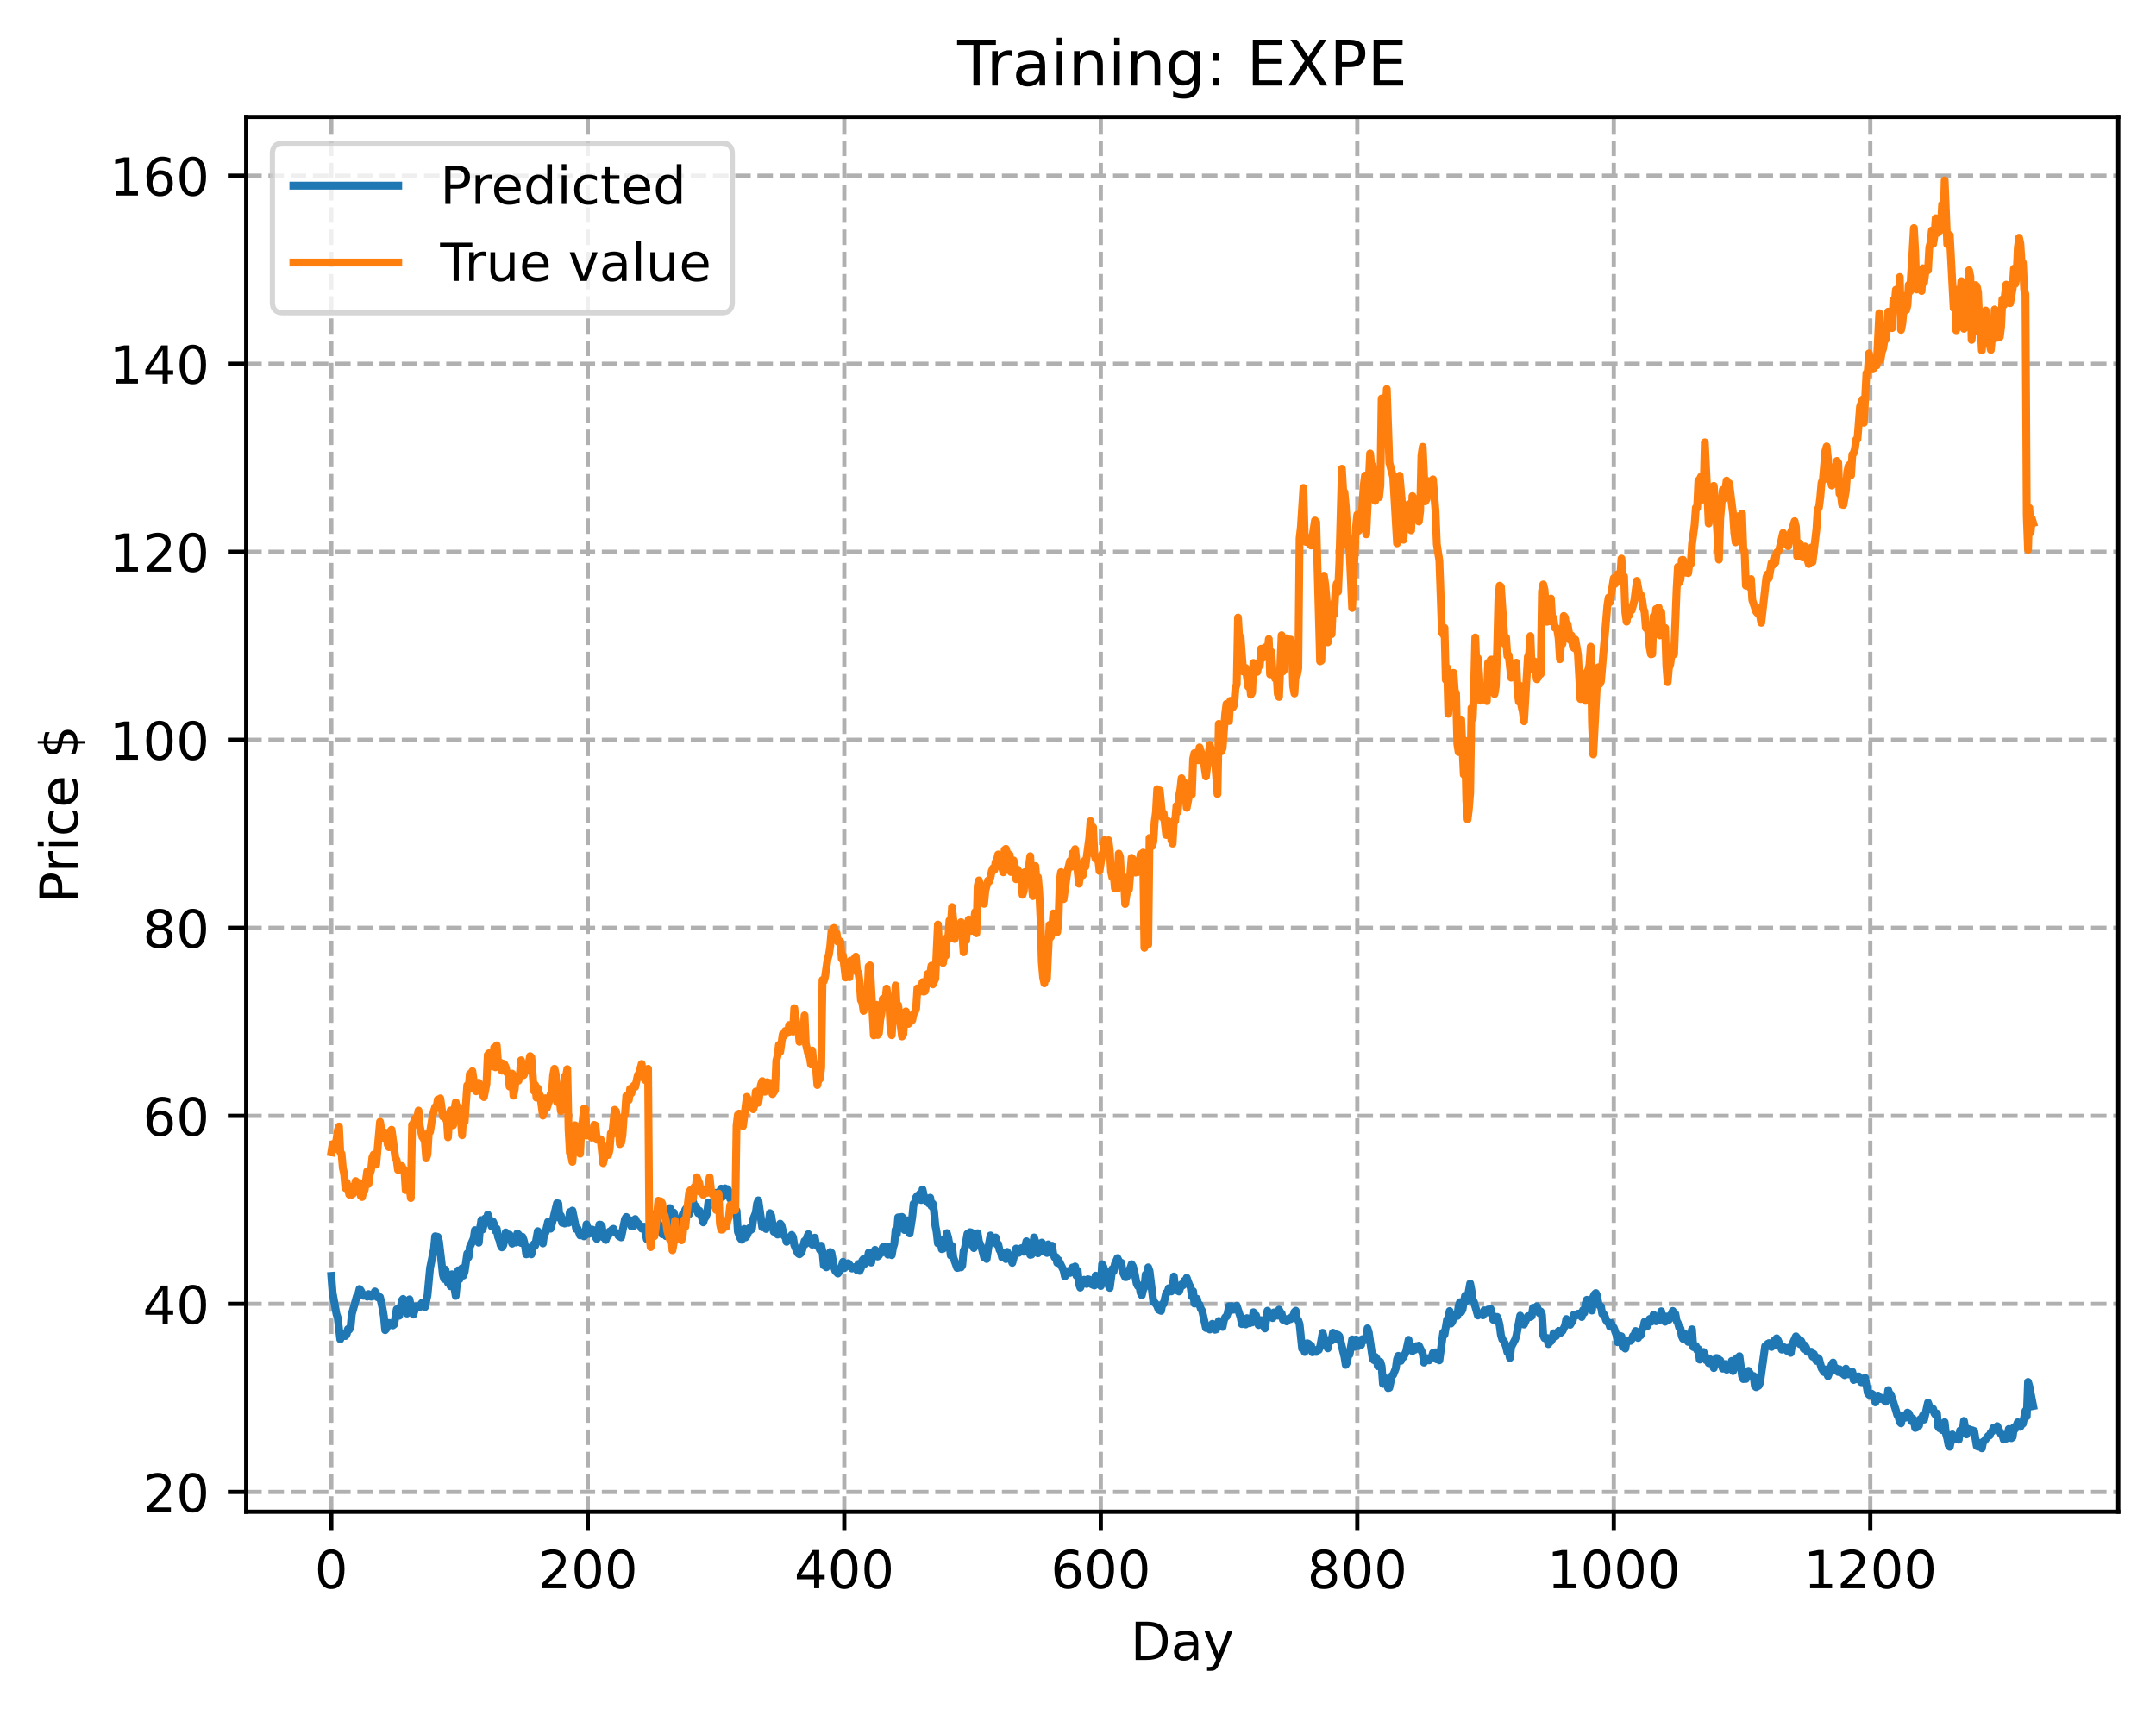 <?xml version="1.0" encoding="utf-8" standalone="no"?>
<!DOCTYPE svg PUBLIC "-//W3C//DTD SVG 1.1//EN"
  "http://www.w3.org/Graphics/SVG/1.1/DTD/svg11.dtd">
<!-- Created with matplotlib (https://matplotlib.org/) -->
<svg height="325.986pt" version="1.1" viewBox="0 0 411.286 325.986" width="411.286pt" xmlns="http://www.w3.org/2000/svg" xmlns:xlink="http://www.w3.org/1999/xlink">
 <defs>
  <style type="text/css">
*{stroke-linecap:butt;stroke-linejoin:round;}
  </style>
 </defs>
 <g id="figure_1">
  <g id="patch_1">
   <path d="M 0 325.986 
L 411.286 325.986 
L 411.286 0 
L 0 0 
z
" style="fill:#ffffff;"/>
  </g>
  <g id="axes_1">
   <g id="patch_2">
    <path d="M 46.966 288.43 
L 404.086 288.43 
L 404.086 22.318 
L 46.966 22.318 
z
" style="fill:#ffffff;"/>
   </g>
   <g id="matplotlib.axis_1">
    <g id="xtick_1">
     <g id="line2d_1">
      <path clip-path="url(#p4efb865df2)" d="M 63.198 288.43 
L 63.198 22.318 
" style="fill:none;stroke:#b0b0b0;stroke-dasharray:2.96,1.28;stroke-dashoffset:0;stroke-width:0.8;"/>
     </g>
     <g id="line2d_2">
      <defs>
       <path d="M 0 0 
L 0 3.5 
" id="mdf0a36ccc1" style="stroke:#000000;stroke-width:0.8;"/>
      </defs>
      <g>
       <use style="stroke:#000000;stroke-width:0.8;" x="63.198" xlink:href="#mdf0a36ccc1" y="288.43"/>
      </g>
     </g>
     <g id="text_1">
      <!-- 0 -->
      <defs>
       <path d="M 31.781 66.406 
Q 24.172 66.406 20.328 58.906 
Q 16.5 51.422 16.5 36.375 
Q 16.5 21.391 20.328 13.891 
Q 24.172 6.391 31.781 6.391 
Q 39.453 6.391 43.281 13.891 
Q 47.125 21.391 47.125 36.375 
Q 47.125 51.422 43.281 58.906 
Q 39.453 66.406 31.781 66.406 
z
M 31.781 74.219 
Q 44.047 74.219 50.516 64.516 
Q 56.984 54.828 56.984 36.375 
Q 56.984 17.969 50.516 8.266 
Q 44.047 -1.422 31.781 -1.422 
Q 19.531 -1.422 13.062 8.266 
Q 6.594 17.969 6.594 36.375 
Q 6.594 54.828 13.062 64.516 
Q 19.531 74.219 31.781 74.219 
z
" id="DejaVuSans-48"/>
      </defs>
      <g transform="translate(60.017 303.029)scale(0.1 -0.1)">
       <use xlink:href="#DejaVuSans-48"/>
      </g>
     </g>
    </g>
    <g id="xtick_2">
     <g id="line2d_3">
      <path clip-path="url(#p4efb865df2)" d="M 112.129 288.43 
L 112.129 22.318 
" style="fill:none;stroke:#b0b0b0;stroke-dasharray:2.96,1.28;stroke-dashoffset:0;stroke-width:0.8;"/>
     </g>
     <g id="line2d_4">
      <g>
       <use style="stroke:#000000;stroke-width:0.8;" x="112.129" xlink:href="#mdf0a36ccc1" y="288.43"/>
      </g>
     </g>
     <g id="text_2">
      <!-- 200 -->
      <defs>
       <path d="M 19.188 8.297 
L 53.609 8.297 
L 53.609 0 
L 7.328 0 
L 7.328 8.297 
Q 12.938 14.109 22.625 23.891 
Q 32.328 33.688 34.812 36.531 
Q 39.547 41.844 41.422 45.531 
Q 43.312 49.219 43.312 52.781 
Q 43.312 58.594 39.234 62.25 
Q 35.156 65.922 28.609 65.922 
Q 23.969 65.922 18.812 64.312 
Q 13.672 62.703 7.812 59.422 
L 7.812 69.391 
Q 13.766 71.781 18.938 73 
Q 24.125 74.219 28.422 74.219 
Q 39.75 74.219 46.484 68.547 
Q 53.219 62.891 53.219 53.422 
Q 53.219 48.922 51.531 44.891 
Q 49.859 40.875 45.406 35.406 
Q 44.188 33.984 37.641 27.219 
Q 31.109 20.453 19.188 8.297 
z
" id="DejaVuSans-50"/>
      </defs>
      <g transform="translate(102.585 303.029)scale(0.1 -0.1)">
       <use xlink:href="#DejaVuSans-50"/>
       <use x="63.623" xlink:href="#DejaVuSans-48"/>
       <use x="127.246" xlink:href="#DejaVuSans-48"/>
      </g>
     </g>
    </g>
    <g id="xtick_3">
     <g id="line2d_5">
      <path clip-path="url(#p4efb865df2)" d="M 161.06 288.43 
L 161.06 22.318 
" style="fill:none;stroke:#b0b0b0;stroke-dasharray:2.96,1.28;stroke-dashoffset:0;stroke-width:0.8;"/>
     </g>
     <g id="line2d_6">
      <g>
       <use style="stroke:#000000;stroke-width:0.8;" x="161.06" xlink:href="#mdf0a36ccc1" y="288.43"/>
      </g>
     </g>
     <g id="text_3">
      <!-- 400 -->
      <defs>
       <path d="M 37.797 64.312 
L 12.891 25.391 
L 37.797 25.391 
z
M 35.203 72.906 
L 47.609 72.906 
L 47.609 25.391 
L 58.016 25.391 
L 58.016 17.188 
L 47.609 17.188 
L 47.609 0 
L 37.797 0 
L 37.797 17.188 
L 4.891 17.188 
L 4.891 26.703 
z
" id="DejaVuSans-52"/>
      </defs>
      <g transform="translate(151.516 303.029)scale(0.1 -0.1)">
       <use xlink:href="#DejaVuSans-52"/>
       <use x="63.623" xlink:href="#DejaVuSans-48"/>
       <use x="127.246" xlink:href="#DejaVuSans-48"/>
      </g>
     </g>
    </g>
    <g id="xtick_4">
     <g id="line2d_7">
      <path clip-path="url(#p4efb865df2)" d="M 209.99 288.43 
L 209.99 22.318 
" style="fill:none;stroke:#b0b0b0;stroke-dasharray:2.96,1.28;stroke-dashoffset:0;stroke-width:0.8;"/>
     </g>
     <g id="line2d_8">
      <g>
       <use style="stroke:#000000;stroke-width:0.8;" x="209.99" xlink:href="#mdf0a36ccc1" y="288.43"/>
      </g>
     </g>
     <g id="text_4">
      <!-- 600 -->
      <defs>
       <path d="M 33.016 40.375 
Q 26.375 40.375 22.484 35.828 
Q 18.609 31.297 18.609 23.391 
Q 18.609 15.531 22.484 10.953 
Q 26.375 6.391 33.016 6.391 
Q 39.656 6.391 43.531 10.953 
Q 47.406 15.531 47.406 23.391 
Q 47.406 31.297 43.531 35.828 
Q 39.656 40.375 33.016 40.375 
z
M 52.594 71.297 
L 52.594 62.312 
Q 48.875 64.062 45.094 64.984 
Q 41.312 65.922 37.594 65.922 
Q 27.828 65.922 22.672 59.328 
Q 17.531 52.734 16.797 39.406 
Q 19.672 43.656 24.016 45.922 
Q 28.375 48.188 33.594 48.188 
Q 44.578 48.188 50.953 41.516 
Q 57.328 34.859 57.328 23.391 
Q 57.328 12.156 50.688 5.359 
Q 44.047 -1.422 33.016 -1.422 
Q 20.359 -1.422 13.672 8.266 
Q 6.984 17.969 6.984 36.375 
Q 6.984 53.656 15.188 63.938 
Q 23.391 74.219 37.203 74.219 
Q 40.922 74.219 44.703 73.484 
Q 48.484 72.75 52.594 71.297 
z
" id="DejaVuSans-54"/>
      </defs>
      <g transform="translate(200.446 303.029)scale(0.1 -0.1)">
       <use xlink:href="#DejaVuSans-54"/>
       <use x="63.623" xlink:href="#DejaVuSans-48"/>
       <use x="127.246" xlink:href="#DejaVuSans-48"/>
      </g>
     </g>
    </g>
    <g id="xtick_5">
     <g id="line2d_9">
      <path clip-path="url(#p4efb865df2)" d="M 258.921 288.43 
L 258.921 22.318 
" style="fill:none;stroke:#b0b0b0;stroke-dasharray:2.96,1.28;stroke-dashoffset:0;stroke-width:0.8;"/>
     </g>
     <g id="line2d_10">
      <g>
       <use style="stroke:#000000;stroke-width:0.8;" x="258.921" xlink:href="#mdf0a36ccc1" y="288.43"/>
      </g>
     </g>
     <g id="text_5">
      <!-- 800 -->
      <defs>
       <path d="M 31.781 34.625 
Q 24.75 34.625 20.719 30.859 
Q 16.703 27.094 16.703 20.516 
Q 16.703 13.922 20.719 10.156 
Q 24.75 6.391 31.781 6.391 
Q 38.812 6.391 42.859 10.172 
Q 46.922 13.969 46.922 20.516 
Q 46.922 27.094 42.891 30.859 
Q 38.875 34.625 31.781 34.625 
z
M 21.922 38.812 
Q 15.578 40.375 12.031 44.719 
Q 8.5 49.078 8.5 55.328 
Q 8.5 64.062 14.719 69.141 
Q 20.953 74.219 31.781 74.219 
Q 42.672 74.219 48.875 69.141 
Q 55.078 64.062 55.078 55.328 
Q 55.078 49.078 51.531 44.719 
Q 48 40.375 41.703 38.812 
Q 48.828 37.156 52.797 32.312 
Q 56.781 27.484 56.781 20.516 
Q 56.781 9.906 50.312 4.234 
Q 43.844 -1.422 31.781 -1.422 
Q 19.734 -1.422 13.25 4.234 
Q 6.781 9.906 6.781 20.516 
Q 6.781 27.484 10.781 32.312 
Q 14.797 37.156 21.922 38.812 
z
M 18.312 54.391 
Q 18.312 48.734 21.844 45.562 
Q 25.391 42.391 31.781 42.391 
Q 38.141 42.391 41.719 45.562 
Q 45.312 48.734 45.312 54.391 
Q 45.312 60.062 41.719 63.234 
Q 38.141 66.406 31.781 66.406 
Q 25.391 66.406 21.844 63.234 
Q 18.312 60.062 18.312 54.391 
z
" id="DejaVuSans-56"/>
      </defs>
      <g transform="translate(249.377 303.029)scale(0.1 -0.1)">
       <use xlink:href="#DejaVuSans-56"/>
       <use x="63.623" xlink:href="#DejaVuSans-48"/>
       <use x="127.246" xlink:href="#DejaVuSans-48"/>
      </g>
     </g>
    </g>
    <g id="xtick_6">
     <g id="line2d_11">
      <path clip-path="url(#p4efb865df2)" d="M 307.851 288.43 
L 307.851 22.318 
" style="fill:none;stroke:#b0b0b0;stroke-dasharray:2.96,1.28;stroke-dashoffset:0;stroke-width:0.8;"/>
     </g>
     <g id="line2d_12">
      <g>
       <use style="stroke:#000000;stroke-width:0.8;" x="307.851" xlink:href="#mdf0a36ccc1" y="288.43"/>
      </g>
     </g>
     <g id="text_6">
      <!-- 1000 -->
      <defs>
       <path d="M 12.406 8.297 
L 28.516 8.297 
L 28.516 63.922 
L 10.984 60.406 
L 10.984 69.391 
L 28.422 72.906 
L 38.281 72.906 
L 38.281 8.297 
L 54.391 8.297 
L 54.391 0 
L 12.406 0 
z
" id="DejaVuSans-49"/>
      </defs>
      <g transform="translate(295.126 303.029)scale(0.1 -0.1)">
       <use xlink:href="#DejaVuSans-49"/>
       <use x="63.623" xlink:href="#DejaVuSans-48"/>
       <use x="127.246" xlink:href="#DejaVuSans-48"/>
       <use x="190.869" xlink:href="#DejaVuSans-48"/>
      </g>
     </g>
    </g>
    <g id="xtick_7">
     <g id="line2d_13">
      <path clip-path="url(#p4efb865df2)" d="M 356.782 288.43 
L 356.782 22.318 
" style="fill:none;stroke:#b0b0b0;stroke-dasharray:2.96,1.28;stroke-dashoffset:0;stroke-width:0.8;"/>
     </g>
     <g id="line2d_14">
      <g>
       <use style="stroke:#000000;stroke-width:0.8;" x="356.782" xlink:href="#mdf0a36ccc1" y="288.43"/>
      </g>
     </g>
     <g id="text_7">
      <!-- 1200 -->
      <g transform="translate(344.057 303.029)scale(0.1 -0.1)">
       <use xlink:href="#DejaVuSans-49"/>
       <use x="63.623" xlink:href="#DejaVuSans-50"/>
       <use x="127.246" xlink:href="#DejaVuSans-48"/>
       <use x="190.869" xlink:href="#DejaVuSans-48"/>
      </g>
     </g>
    </g>
    <g id="text_8">
     <!-- Day -->
     <defs>
      <path d="M 19.672 64.797 
L 19.672 8.109 
L 31.594 8.109 
Q 46.688 8.109 53.688 14.938 
Q 60.688 21.781 60.688 36.531 
Q 60.688 51.172 53.688 57.984 
Q 46.688 64.797 31.594 64.797 
z
M 9.812 72.906 
L 30.078 72.906 
Q 51.266 72.906 61.172 64.094 
Q 71.094 55.281 71.094 36.531 
Q 71.094 17.672 61.125 8.828 
Q 51.172 0 30.078 0 
L 9.812 0 
z
" id="DejaVuSans-68"/>
      <path d="M 34.281 27.484 
Q 23.391 27.484 19.188 25 
Q 14.984 22.516 14.984 16.5 
Q 14.984 11.719 18.141 8.906 
Q 21.297 6.109 26.703 6.109 
Q 34.188 6.109 38.703 11.406 
Q 43.219 16.703 43.219 25.484 
L 43.219 27.484 
z
M 52.203 31.203 
L 52.203 0 
L 43.219 0 
L 43.219 8.297 
Q 40.141 3.328 35.547 0.953 
Q 30.953 -1.422 24.312 -1.422 
Q 15.922 -1.422 10.953 3.297 
Q 6 8.016 6 15.922 
Q 6 25.141 12.172 29.828 
Q 18.359 34.516 30.609 34.516 
L 43.219 34.516 
L 43.219 35.406 
Q 43.219 41.609 39.141 45 
Q 35.062 48.391 27.688 48.391 
Q 23 48.391 18.547 47.266 
Q 14.109 46.141 10.016 43.891 
L 10.016 52.203 
Q 14.938 54.109 19.578 55.047 
Q 24.219 56 28.609 56 
Q 40.484 56 46.344 49.844 
Q 52.203 43.703 52.203 31.203 
z
" id="DejaVuSans-97"/>
      <path d="M 32.172 -5.078 
Q 28.375 -14.844 24.75 -17.812 
Q 21.141 -20.797 15.094 -20.797 
L 7.906 -20.797 
L 7.906 -13.281 
L 13.188 -13.281 
Q 16.891 -13.281 18.938 -11.516 
Q 21 -9.766 23.484 -3.219 
L 25.094 0.875 
L 2.984 54.688 
L 12.5 54.688 
L 29.594 11.922 
L 46.688 54.688 
L 56.203 54.688 
z
" id="DejaVuSans-121"/>
     </defs>
     <g transform="translate(215.652 316.707)scale(0.1 -0.1)">
      <use xlink:href="#DejaVuSans-68"/>
      <use x="77.002" xlink:href="#DejaVuSans-97"/>
      <use x="138.281" xlink:href="#DejaVuSans-121"/>
     </g>
    </g>
   </g>
   <g id="matplotlib.axis_2">
    <g id="ytick_1">
     <g id="line2d_15">
      <path clip-path="url(#p4efb865df2)" d="M 46.966 284.645 
L 404.086 284.645 
" style="fill:none;stroke:#b0b0b0;stroke-dasharray:2.96,1.28;stroke-dashoffset:0;stroke-width:0.8;"/>
     </g>
     <g id="line2d_16">
      <defs>
       <path d="M 0 0 
L -3.5 0 
" id="m18e0481710" style="stroke:#000000;stroke-width:0.8;"/>
      </defs>
      <g>
       <use style="stroke:#000000;stroke-width:0.8;" x="46.966" xlink:href="#m18e0481710" y="284.645"/>
      </g>
     </g>
     <g id="text_9">
      <!-- 20 -->
      <g transform="translate(27.241 288.444)scale(0.1 -0.1)">
       <use xlink:href="#DejaVuSans-50"/>
       <use x="63.623" xlink:href="#DejaVuSans-48"/>
      </g>
     </g>
    </g>
    <g id="ytick_2">
     <g id="line2d_17">
      <path clip-path="url(#p4efb865df2)" d="M 46.966 248.77 
L 404.086 248.77 
" style="fill:none;stroke:#b0b0b0;stroke-dasharray:2.96,1.28;stroke-dashoffset:0;stroke-width:0.8;"/>
     </g>
     <g id="line2d_18">
      <g>
       <use style="stroke:#000000;stroke-width:0.8;" x="46.966" xlink:href="#m18e0481710" y="248.77"/>
      </g>
     </g>
     <g id="text_10">
      <!-- 40 -->
      <g transform="translate(27.241 252.569)scale(0.1 -0.1)">
       <use xlink:href="#DejaVuSans-52"/>
       <use x="63.623" xlink:href="#DejaVuSans-48"/>
      </g>
     </g>
    </g>
    <g id="ytick_3">
     <g id="line2d_19">
      <path clip-path="url(#p4efb865df2)" d="M 46.966 212.894 
L 404.086 212.894 
" style="fill:none;stroke:#b0b0b0;stroke-dasharray:2.96,1.28;stroke-dashoffset:0;stroke-width:0.8;"/>
     </g>
     <g id="line2d_20">
      <g>
       <use style="stroke:#000000;stroke-width:0.8;" x="46.966" xlink:href="#m18e0481710" y="212.894"/>
      </g>
     </g>
     <g id="text_11">
      <!-- 60 -->
      <g transform="translate(27.241 216.694)scale(0.1 -0.1)">
       <use xlink:href="#DejaVuSans-54"/>
       <use x="63.623" xlink:href="#DejaVuSans-48"/>
      </g>
     </g>
    </g>
    <g id="ytick_4">
     <g id="line2d_21">
      <path clip-path="url(#p4efb865df2)" d="M 46.966 177.019 
L 404.086 177.019 
" style="fill:none;stroke:#b0b0b0;stroke-dasharray:2.96,1.28;stroke-dashoffset:0;stroke-width:0.8;"/>
     </g>
     <g id="line2d_22">
      <g>
       <use style="stroke:#000000;stroke-width:0.8;" x="46.966" xlink:href="#m18e0481710" y="177.019"/>
      </g>
     </g>
     <g id="text_12">
      <!-- 80 -->
      <g transform="translate(27.241 180.818)scale(0.1 -0.1)">
       <use xlink:href="#DejaVuSans-56"/>
       <use x="63.623" xlink:href="#DejaVuSans-48"/>
      </g>
     </g>
    </g>
    <g id="ytick_5">
     <g id="line2d_23">
      <path clip-path="url(#p4efb865df2)" d="M 46.966 141.144 
L 404.086 141.144 
" style="fill:none;stroke:#b0b0b0;stroke-dasharray:2.96,1.28;stroke-dashoffset:0;stroke-width:0.8;"/>
     </g>
     <g id="line2d_24">
      <g>
       <use style="stroke:#000000;stroke-width:0.8;" x="46.966" xlink:href="#m18e0481710" y="141.144"/>
      </g>
     </g>
     <g id="text_13">
      <!-- 100 -->
      <g transform="translate(20.878 144.943)scale(0.1 -0.1)">
       <use xlink:href="#DejaVuSans-49"/>
       <use x="63.623" xlink:href="#DejaVuSans-48"/>
       <use x="127.246" xlink:href="#DejaVuSans-48"/>
      </g>
     </g>
    </g>
    <g id="ytick_6">
     <g id="line2d_25">
      <path clip-path="url(#p4efb865df2)" d="M 46.966 105.268 
L 404.086 105.268 
" style="fill:none;stroke:#b0b0b0;stroke-dasharray:2.96,1.28;stroke-dashoffset:0;stroke-width:0.8;"/>
     </g>
     <g id="line2d_26">
      <g>
       <use style="stroke:#000000;stroke-width:0.8;" x="46.966" xlink:href="#m18e0481710" y="105.268"/>
      </g>
     </g>
     <g id="text_14">
      <!-- 120 -->
      <g transform="translate(20.878 109.067)scale(0.1 -0.1)">
       <use xlink:href="#DejaVuSans-49"/>
       <use x="63.623" xlink:href="#DejaVuSans-50"/>
       <use x="127.246" xlink:href="#DejaVuSans-48"/>
      </g>
     </g>
    </g>
    <g id="ytick_7">
     <g id="line2d_27">
      <path clip-path="url(#p4efb865df2)" d="M 46.966 69.393 
L 404.086 69.393 
" style="fill:none;stroke:#b0b0b0;stroke-dasharray:2.96,1.28;stroke-dashoffset:0;stroke-width:0.8;"/>
     </g>
     <g id="line2d_28">
      <g>
       <use style="stroke:#000000;stroke-width:0.8;" x="46.966" xlink:href="#m18e0481710" y="69.393"/>
      </g>
     </g>
     <g id="text_15">
      <!-- 140 -->
      <g transform="translate(20.878 73.192)scale(0.1 -0.1)">
       <use xlink:href="#DejaVuSans-49"/>
       <use x="63.623" xlink:href="#DejaVuSans-52"/>
       <use x="127.246" xlink:href="#DejaVuSans-48"/>
      </g>
     </g>
    </g>
    <g id="ytick_8">
     <g id="line2d_29">
      <path clip-path="url(#p4efb865df2)" d="M 46.966 33.517 
L 404.086 33.517 
" style="fill:none;stroke:#b0b0b0;stroke-dasharray:2.96,1.28;stroke-dashoffset:0;stroke-width:0.8;"/>
     </g>
     <g id="line2d_30">
      <g>
       <use style="stroke:#000000;stroke-width:0.8;" x="46.966" xlink:href="#m18e0481710" y="33.517"/>
      </g>
     </g>
     <g id="text_16">
      <!-- 160 -->
      <g transform="translate(20.878 37.316)scale(0.1 -0.1)">
       <use xlink:href="#DejaVuSans-49"/>
       <use x="63.623" xlink:href="#DejaVuSans-54"/>
       <use x="127.246" xlink:href="#DejaVuSans-48"/>
      </g>
     </g>
    </g>
    <g id="text_17">
     <!-- Price $ -->
     <defs>
      <path d="M 19.672 64.797 
L 19.672 37.406 
L 32.078 37.406 
Q 38.969 37.406 42.719 40.969 
Q 46.484 44.531 46.484 51.125 
Q 46.484 57.672 42.719 61.234 
Q 38.969 64.797 32.078 64.797 
z
M 9.812 72.906 
L 32.078 72.906 
Q 44.344 72.906 50.609 67.359 
Q 56.891 61.812 56.891 51.125 
Q 56.891 40.328 50.609 34.812 
Q 44.344 29.297 32.078 29.297 
L 19.672 29.297 
L 19.672 0 
L 9.812 0 
z
" id="DejaVuSans-80"/>
      <path d="M 41.109 46.297 
Q 39.594 47.172 37.812 47.578 
Q 36.031 48 33.891 48 
Q 26.266 48 22.188 43.047 
Q 18.109 38.094 18.109 28.812 
L 18.109 0 
L 9.078 0 
L 9.078 54.688 
L 18.109 54.688 
L 18.109 46.188 
Q 20.953 51.172 25.484 53.578 
Q 30.031 56 36.531 56 
Q 37.453 56 38.578 55.875 
Q 39.703 55.766 41.062 55.516 
z
" id="DejaVuSans-114"/>
      <path d="M 9.422 54.688 
L 18.406 54.688 
L 18.406 0 
L 9.422 0 
z
M 9.422 75.984 
L 18.406 75.984 
L 18.406 64.594 
L 9.422 64.594 
z
" id="DejaVuSans-105"/>
      <path d="M 48.781 52.594 
L 48.781 44.188 
Q 44.969 46.297 41.141 47.344 
Q 37.312 48.391 33.406 48.391 
Q 24.656 48.391 19.812 42.844 
Q 14.984 37.312 14.984 27.297 
Q 14.984 17.281 19.812 11.734 
Q 24.656 6.203 33.406 6.203 
Q 37.312 6.203 41.141 7.25 
Q 44.969 8.297 48.781 10.406 
L 48.781 2.094 
Q 45.016 0.344 40.984 -0.531 
Q 36.969 -1.422 32.422 -1.422 
Q 20.062 -1.422 12.781 6.344 
Q 5.516 14.109 5.516 27.297 
Q 5.516 40.672 12.859 48.328 
Q 20.219 56 33.016 56 
Q 37.156 56 41.109 55.141 
Q 45.062 54.297 48.781 52.594 
z
" id="DejaVuSans-99"/>
      <path d="M 56.203 29.594 
L 56.203 25.203 
L 14.891 25.203 
Q 15.484 15.922 20.484 11.062 
Q 25.484 6.203 34.422 6.203 
Q 39.594 6.203 44.453 7.469 
Q 49.312 8.734 54.109 11.281 
L 54.109 2.781 
Q 49.266 0.734 44.188 -0.344 
Q 39.109 -1.422 33.891 -1.422 
Q 20.797 -1.422 13.156 6.188 
Q 5.516 13.812 5.516 26.812 
Q 5.516 40.234 12.766 48.109 
Q 20.016 56 32.328 56 
Q 43.359 56 49.781 48.891 
Q 56.203 41.797 56.203 29.594 
z
M 47.219 32.234 
Q 47.125 39.594 43.094 43.984 
Q 39.062 48.391 32.422 48.391 
Q 24.906 48.391 20.391 44.141 
Q 15.875 39.891 15.188 32.172 
z
" id="DejaVuSans-101"/>
      <path id="DejaVuSans-32"/>
      <path d="M 33.797 -14.703 
L 28.906 -14.703 
L 28.859 0 
Q 23.734 0.094 18.609 1.188 
Q 13.484 2.297 8.297 4.5 
L 8.297 13.281 
Q 13.281 10.156 18.375 8.562 
Q 23.484 6.984 28.906 6.938 
L 28.906 29.203 
Q 18.109 30.953 13.203 35.156 
Q 8.297 39.359 8.297 46.688 
Q 8.297 54.641 13.625 59.219 
Q 18.953 63.812 28.906 64.5 
L 28.906 75.984 
L 33.797 75.984 
L 33.797 64.656 
Q 38.328 64.453 42.578 63.688 
Q 46.828 62.938 50.875 61.625 
L 50.875 53.078 
Q 46.828 55.125 42.547 56.25 
Q 38.281 57.375 33.797 57.562 
L 33.797 36.719 
Q 44.875 35.016 50.094 30.609 
Q 55.328 26.219 55.328 18.609 
Q 55.328 10.359 49.781 5.594 
Q 44.234 0.828 33.797 0.094 
z
M 28.906 37.594 
L 28.906 57.625 
Q 23.25 56.984 20.266 54.391 
Q 17.281 51.812 17.281 47.516 
Q 17.281 43.312 20.031 40.969 
Q 22.797 38.625 28.906 37.594 
z
M 33.797 28.219 
L 33.797 7.078 
Q 39.984 7.906 43.141 10.594 
Q 46.297 13.281 46.297 17.672 
Q 46.297 21.969 43.281 24.5 
Q 40.281 27.047 33.797 28.219 
z
" id="DejaVuSans-36"/>
     </defs>
     <g transform="translate(14.798 172.342)rotate(-90)scale(0.1 -0.1)">
      <use xlink:href="#DejaVuSans-80"/>
      <use x="58.553" xlink:href="#DejaVuSans-114"/>
      <use x="99.666" xlink:href="#DejaVuSans-105"/>
      <use x="127.449" xlink:href="#DejaVuSans-99"/>
      <use x="182.43" xlink:href="#DejaVuSans-101"/>
      <use x="243.953" xlink:href="#DejaVuSans-32"/>
      <use x="275.74" xlink:href="#DejaVuSans-36"/>
     </g>
    </g>
   </g>
   <g id="line2d_31">
    <path clip-path="url(#p4efb865df2)" d="M 63.198 243.435 
L 63.443 246.63 
L 64.177 250.684 
L 64.422 251.417 
L 64.911 255.545 
L 65.4 254.42 
L 65.645 254.424 
L 65.89 254.908 
L 66.134 254.574 
L 66.379 253.573 
L 66.623 253.692 
L 66.868 253.261 
L 67.113 250.73 
L 68.091 247.234 
L 68.336 246.915 
L 68.581 245.93 
L 68.825 246.223 
L 69.315 247.228 
L 69.804 247.09 
L 70.049 247.399 
L 70.293 246.906 
L 70.538 247.028 
L 70.783 247.407 
L 71.027 247.357 
L 71.272 246.986 
L 71.517 246.401 
L 71.761 246.767 
L 72.006 247.512 
L 72.251 247.335 
L 72.495 247.492 
L 72.984 249.683 
L 73.229 251.144 
L 73.474 253.789 
L 73.718 253.497 
L 73.963 252.575 
L 74.208 252.404 
L 74.452 252.84 
L 74.697 252.561 
L 74.942 252.89 
L 75.186 252.697 
L 75.676 249.804 
L 76.165 251.041 
L 76.654 248.134 
L 76.899 247.828 
L 77.633 250.621 
L 78.122 247.911 
L 78.367 249.272 
L 78.611 249.63 
L 78.856 250.82 
L 79.345 249.213 
L 79.59 249.326 
L 79.835 249.186 
L 80.079 249.398 
L 80.324 248.788 
L 80.569 248.516 
L 81.058 249.396 
L 81.547 247.15 
L 82.037 241.937 
L 82.771 238.363 
L 83.015 235.874 
L 83.505 235.986 
L 83.749 236.863 
L 84.239 240.946 
L 84.483 243.231 
L 84.728 244.019 
L 84.972 242.234 
L 85.217 244.006 
L 85.462 244.787 
L 85.706 244.78 
L 85.951 245.414 
L 86.196 243.121 
L 86.44 244.188 
L 86.93 247.256 
L 87.419 242.37 
L 87.664 244.088 
L 87.908 243.379 
L 88.153 241.967 
L 88.398 243.375 
L 88.642 242.611 
L 89.132 239.174 
L 89.376 239.885 
L 89.621 237.922 
L 90.355 236.302 
L 90.599 234.706 
L 90.844 235.031 
L 91.333 237.106 
L 91.578 234.282 
L 91.823 232.785 
L 92.067 234.578 
L 92.557 232.452 
L 92.801 233.182 
L 93.046 231.722 
L 93.535 233.127 
L 93.78 233.982 
L 94.025 233.05 
L 94.269 233.616 
L 94.514 234.827 
L 94.759 234.426 
L 95.003 235.994 
L 95.248 236.56 
L 95.493 237.561 
L 95.737 237.995 
L 95.982 237.65 
L 96.227 236.691 
L 96.471 235.141 
L 96.716 235.851 
L 97.205 235.573 
L 97.694 237.288 
L 97.939 236.773 
L 98.184 236.526 
L 98.428 237.072 
L 98.673 235.325 
L 98.918 235.522 
L 99.407 237.151 
L 99.652 235.975 
L 99.896 236.587 
L 100.141 237.616 
L 100.386 239.327 
L 100.63 239.26 
L 100.875 238.065 
L 101.12 239.179 
L 101.364 239.327 
L 101.854 237.354 
L 102.098 237.651 
L 102.587 234.904 
L 102.832 236.341 
L 103.077 235.285 
L 103.566 237.245 
L 103.811 235.388 
L 104.055 235.2 
L 104.545 233.11 
L 104.789 234.428 
L 105.034 234.431 
L 105.523 232.581 
L 106.013 230.542 
L 106.257 229.564 
L 106.502 229.619 
L 106.747 232.4 
L 106.991 231.929 
L 107.236 233.307 
L 107.481 232.86 
L 107.725 233.448 
L 107.97 233.23 
L 108.215 232.68 
L 108.459 233.31 
L 108.704 231.249 
L 108.948 231.213 
L 109.193 230.971 
L 109.927 234.511 
L 110.172 234.371 
L 110.661 235.712 
L 110.906 235.143 
L 111.15 235.385 
L 111.395 235.889 
L 111.64 235.698 
L 111.884 233.59 
L 112.374 235.41 
L 112.618 235.161 
L 112.863 234.562 
L 113.108 234.644 
L 113.597 235.995 
L 113.842 236.376 
L 114.086 235.478 
L 114.331 233.641 
L 114.575 233.672 
L 114.82 233.97 
L 115.065 236.088 
L 115.309 235.238 
L 115.554 236.586 
L 115.799 235.937 
L 116.043 235.757 
L 116.288 234.959 
L 116.533 234.916 
L 116.777 234.572 
L 117.022 234.45 
L 117.267 235.075 
L 117.756 235.384 
L 118.001 235.813 
L 118.49 236.091 
L 119.224 232.596 
L 119.469 232.191 
L 119.713 233.052 
L 120.203 232.8 
L 120.447 233.98 
L 120.692 233.455 
L 120.936 233.879 
L 121.181 232.584 
L 121.426 233.119 
L 122.16 233.844 
L 122.404 234.415 
L 122.649 234.318 
L 122.894 234.042 
L 123.383 236.421 
L 123.628 235.916 
L 123.872 236.199 
L 124.117 232.131 
L 124.362 231.8 
L 124.606 232.407 
L 124.851 231.65 
L 125.34 232.908 
L 126.074 234.401 
L 126.319 235.482 
L 126.563 235.105 
L 127.053 235.852 
L 127.297 235.377 
L 127.542 231.329 
L 127.787 230.495 
L 128.031 231.459 
L 128.276 231.466 
L 128.521 231.344 
L 128.765 232.267 
L 129.01 234.075 
L 129.255 234.132 
L 129.499 233.881 
L 129.744 234.063 
L 129.989 233.256 
L 130.233 231.661 
L 130.478 231.918 
L 130.723 230.816 
L 130.967 230.502 
L 131.457 231.652 
L 131.946 230.191 
L 132.191 229.125 
L 132.435 230.118 
L 132.68 230.101 
L 132.924 230.528 
L 133.169 231.477 
L 133.414 230.989 
L 133.658 231.475 
L 134.148 233.223 
L 134.392 232.467 
L 134.637 232.188 
L 134.882 231.477 
L 135.126 229.438 
L 135.616 229.878 
L 135.86 229.521 
L 136.105 229.674 
L 136.35 229.17 
L 136.594 227.577 
L 136.839 228.17 
L 137.084 227.871 
L 137.573 226.774 
L 137.818 228.372 
L 138.062 228.12 
L 138.307 226.727 
L 138.551 227.176 
L 138.796 226.881 
L 139.285 228.73 
L 139.53 227.821 
L 139.775 227.546 
L 140.264 230.889 
L 140.509 230.999 
L 140.753 234.999 
L 141.243 236.274 
L 141.487 236.533 
L 141.732 236.238 
L 141.977 234.47 
L 142.221 236.094 
L 142.466 235.763 
L 142.711 235.196 
L 142.955 234.3 
L 143.2 234.693 
L 143.445 234.503 
L 143.689 232.591 
L 144.178 231.357 
L 144.423 229.618 
L 144.668 229.011 
L 145.402 234.153 
L 145.646 234.048 
L 145.891 233.707 
L 146.136 234.483 
L 146.625 233.187 
L 146.87 231.458 
L 147.114 231.869 
L 147.604 235.016 
L 148.093 235.096 
L 148.338 235.551 
L 148.582 234.747 
L 148.827 233.474 
L 149.072 233.779 
L 149.561 235.778 
L 149.806 235.924 
L 150.05 236.936 
L 150.539 236.067 
L 150.784 236.623 
L 151.029 235.614 
L 151.273 236.044 
L 151.518 237.548 
L 152.007 238.729 
L 152.252 239.158 
L 152.497 239.317 
L 152.741 239.137 
L 152.986 238.677 
L 153.475 236.778 
L 153.72 237.33 
L 153.965 236.014 
L 154.209 235.47 
L 154.943 237.482 
L 155.188 237.091 
L 155.433 236.141 
L 155.677 237.399 
L 155.922 237.786 
L 156.166 237.794 
L 156.411 238.474 
L 156.656 237.672 
L 156.9 238.747 
L 157.145 241.431 
L 157.39 241.374 
L 157.634 241.793 
L 157.879 241.52 
L 158.368 238.878 
L 158.613 239.036 
L 159.102 241.753 
L 159.347 242.494 
L 159.836 242.991 
L 160.326 242.335 
L 160.815 240.743 
L 161.06 241.964 
L 161.304 241.562 
L 161.549 241.592 
L 161.794 241.023 
L 162.038 241.279 
L 162.527 242.029 
L 163.017 241.749 
L 163.506 242.362 
L 163.751 241.154 
L 163.995 242.48 
L 164.24 241.97 
L 164.485 240.526 
L 164.729 240.206 
L 164.974 241.144 
L 165.219 240.21 
L 165.463 240.27 
L 165.708 239.009 
L 166.197 240.901 
L 166.442 239.53 
L 166.931 238.462 
L 167.176 238.939 
L 167.421 239.739 
L 167.665 239.556 
L 167.91 238.846 
L 168.154 239.056 
L 168.399 237.993 
L 168.644 237.851 
L 169.133 238.006 
L 169.378 239.385 
L 169.622 237.895 
L 169.867 239.022 
L 170.112 239.481 
L 170.356 238.055 
L 170.601 237.292 
L 170.846 234.636 
L 171.09 235.504 
L 171.335 232.261 
L 171.58 232.682 
L 171.824 232.221 
L 172.069 232.185 
L 172.314 232.514 
L 172.558 234.681 
L 172.803 234.149 
L 173.048 232.828 
L 173.292 233.781 
L 173.537 235.342 
L 174.026 232.196 
L 174.271 229.678 
L 174.515 229.502 
L 174.76 228.451 
L 175.005 228.136 
L 175.249 228.837 
L 175.494 227.735 
L 175.739 228.962 
L 175.983 226.94 
L 176.228 228.055 
L 176.717 229.182 
L 176.962 229.116 
L 177.207 229.621 
L 177.451 228.513 
L 177.696 230.133 
L 177.941 229.658 
L 178.185 231.124 
L 178.43 233.773 
L 178.675 235.068 
L 178.919 237.233 
L 179.409 236.536 
L 179.653 238.33 
L 179.898 238.259 
L 180.142 237.676 
L 180.632 235.271 
L 180.876 236.135 
L 181.121 237.449 
L 181.366 239.546 
L 181.61 237.701 
L 181.855 239.906 
L 182.589 241.921 
L 182.834 241.879 
L 183.078 241.575 
L 183.323 241.806 
L 183.568 241.407 
L 183.812 238.701 
L 184.057 238.182 
L 184.546 235.401 
L 184.791 235.727 
L 185.036 235.091 
L 185.28 235.155 
L 185.525 237.604 
L 185.77 238.128 
L 186.503 235.296 
L 186.748 236.887 
L 187.237 237.992 
L 187.727 239.902 
L 187.971 239.611 
L 188.216 240.215 
L 188.705 237.03 
L 188.95 235.719 
L 189.195 236.219 
L 189.439 236.197 
L 189.684 236.526 
L 189.929 236.101 
L 190.173 237.412 
L 190.418 237.36 
L 190.663 238.464 
L 190.907 238.836 
L 191.152 239.909 
L 191.397 239.48 
L 191.886 240.232 
L 192.13 238.856 
L 192.375 240.028 
L 192.62 239.891 
L 192.864 240.284 
L 193.109 240.954 
L 193.843 238.218 
L 194.088 238.473 
L 194.332 239.045 
L 194.577 238.448 
L 194.822 238.148 
L 195.066 238.191 
L 195.311 238.836 
L 195.8 236.822 
L 196.29 238.393 
L 196.534 239.426 
L 196.779 239.376 
L 197.024 238.081 
L 197.268 236.093 
L 197.758 237.819 
L 198.002 239.128 
L 198.247 238.876 
L 198.491 237.238 
L 198.736 237.08 
L 198.981 237.544 
L 199.225 238.729 
L 199.47 238.031 
L 199.715 239.057 
L 199.959 237.419 
L 200.449 239.015 
L 200.693 237.673 
L 200.938 239.293 
L 201.183 239.903 
L 201.427 239.809 
L 201.672 240.946 
L 201.917 240.405 
L 202.895 242.382 
L 203.14 243.531 
L 203.385 243.205 
L 203.629 242.534 
L 204.118 242.873 
L 204.363 242.177 
L 204.608 241.821 
L 204.852 241.807 
L 205.097 241.637 
L 205.342 243.409 
L 205.586 242.455 
L 205.831 244.972 
L 206.076 245.678 
L 206.565 244.598 
L 206.81 244.174 
L 207.299 244.977 
L 207.544 244.075 
L 207.788 244.136 
L 208.278 245.062 
L 208.767 245.268 
L 209.012 243.386 
L 209.256 244.552 
L 209.501 244.749 
L 209.99 245.355 
L 210.235 241.203 
L 210.479 241.681 
L 210.724 242.508 
L 210.969 242.619 
L 211.213 243.304 
L 211.458 245.244 
L 211.703 245.727 
L 212.192 242.107 
L 212.437 242.568 
L 212.681 241.175 
L 213.171 240.036 
L 213.66 241.037 
L 213.905 240.922 
L 214.149 242.646 
L 214.639 243.67 
L 214.883 243.662 
L 215.128 243.372 
L 215.373 242.339 
L 215.617 241.986 
L 215.862 241.2 
L 216.106 241.594 
L 216.351 242.438 
L 216.84 244.935 
L 217.085 245.402 
L 217.33 245.222 
L 217.574 246.671 
L 217.819 247.135 
L 218.064 246.085 
L 218.308 245.628 
L 218.553 243.152 
L 218.798 243.228 
L 219.042 241.805 
L 219.287 242.477 
L 220.021 248.436 
L 220.266 248.493 
L 220.755 249.155 
L 221 249.865 
L 221.489 250.11 
L 221.734 248.795 
L 221.978 248.776 
L 222.467 246.69 
L 222.712 246.603 
L 222.957 245.785 
L 223.201 245.98 
L 223.446 246.397 
L 223.691 245.717 
L 223.935 243.545 
L 224.18 245.855 
L 224.425 245.923 
L 224.669 246.265 
L 224.914 246.408 
L 225.403 245.04 
L 225.648 245.249 
L 225.893 244.378 
L 226.137 244.84 
L 226.382 243.796 
L 226.871 245.161 
L 227.116 245.552 
L 227.361 247.356 
L 227.605 246.353 
L 227.85 248.711 
L 228.339 247.798 
L 228.584 248.85 
L 228.828 248.906 
L 229.073 249.714 
L 229.318 250.079 
L 230.052 253.387 
L 230.296 253.325 
L 230.541 253.004 
L 230.786 253.665 
L 231.03 253.262 
L 231.275 252.575 
L 231.764 253.711 
L 232.009 253.646 
L 232.498 252.034 
L 232.743 252.65 
L 232.988 252.583 
L 233.232 253.177 
L 233.477 251.917 
L 233.722 251.34 
L 233.966 251.196 
L 234.211 250.503 
L 234.455 249.206 
L 234.7 250.042 
L 234.945 249.186 
L 235.189 249.894 
L 235.434 249.855 
L 235.923 249.122 
L 236.657 251.362 
L 236.902 252.634 
L 237.147 252.556 
L 237.391 252.341 
L 237.636 252.704 
L 237.881 251.494 
L 238.125 251.676 
L 238.37 252.479 
L 238.615 252.298 
L 238.859 252.326 
L 239.104 250.368 
L 239.349 251.293 
L 239.593 250.957 
L 240.082 252.821 
L 240.572 251.878 
L 241.306 253.467 
L 241.795 250.08 
L 242.04 250.753 
L 242.284 251.036 
L 242.529 250.83 
L 242.774 251.486 
L 243.018 250.398 
L 243.263 250.432 
L 243.752 251.028 
L 243.997 249.866 
L 244.242 250.419 
L 244.486 250.582 
L 244.731 251.811 
L 244.976 251.937 
L 245.22 251.663 
L 245.465 252.128 
L 245.954 251.531 
L 246.199 251.693 
L 246.443 251.256 
L 246.688 251.145 
L 246.933 250.324 
L 247.177 250.074 
L 247.422 251.665 
L 247.667 251.912 
L 247.911 252.645 
L 248.401 257.335 
L 248.645 257.082 
L 248.89 257.956 
L 249.135 256.757 
L 249.379 256.285 
L 249.624 256.382 
L 249.869 256.661 
L 250.113 256.74 
L 250.358 258.009 
L 250.847 257.835 
L 251.092 257.941 
L 251.337 257.473 
L 251.581 257.558 
L 251.826 256.955 
L 252.315 254.289 
L 252.804 256.089 
L 253.049 256.464 
L 253.294 257.258 
L 253.538 255.791 
L 253.783 255.551 
L 254.028 255.789 
L 254.272 254.279 
L 254.517 254.72 
L 254.762 254.521 
L 255.006 255.485 
L 255.251 254.687 
L 255.496 254.939 
L 256.474 258.866 
L 256.719 260.415 
L 256.964 259.948 
L 257.208 258.489 
L 257.453 258.426 
L 257.942 255.546 
L 258.187 256.889 
L 258.431 256.959 
L 258.676 255.567 
L 258.921 255.679 
L 259.165 256.83 
L 259.41 255.683 
L 259.655 256.622 
L 259.899 255.502 
L 260.144 255.504 
L 260.389 255.695 
L 260.633 255.321 
L 260.878 253.436 
L 261.123 254.255 
L 261.857 259.23 
L 262.101 259.519 
L 262.346 258.872 
L 262.591 259.177 
L 262.835 260.663 
L 263.08 260.02 
L 263.325 259.85 
L 263.569 260.701 
L 263.814 264.046 
L 264.303 262.962 
L 264.548 263.275 
L 264.792 264.837 
L 265.037 264.783 
L 265.526 262.486 
L 265.771 262.314 
L 266.26 261.08 
L 266.505 259.347 
L 266.75 258.683 
L 266.994 258.898 
L 267.239 259.655 
L 267.484 258.833 
L 267.728 258.944 
L 268.218 257.891 
L 268.707 255.624 
L 268.952 257.43 
L 269.441 257.796 
L 269.685 257.179 
L 269.93 257.526 
L 270.175 256.833 
L 270.419 256.937 
L 270.664 256.733 
L 271.398 258.253 
L 271.643 259.985 
L 271.887 259.3 
L 272.377 259.146 
L 272.621 259.559 
L 272.866 259.138 
L 273.111 258.958 
L 273.355 258.124 
L 273.6 258.677 
L 273.845 258.013 
L 274.089 259.362 
L 274.334 258.285 
L 274.579 259.555 
L 275.313 254.232 
L 275.557 254.659 
L 276.046 251.771 
L 276.291 251.543 
L 276.536 250.137 
L 276.78 252.541 
L 277.025 252.236 
L 277.27 251.518 
L 277.759 250.783 
L 278.004 251.087 
L 278.248 249.167 
L 278.493 248.461 
L 278.738 250.333 
L 278.982 249.886 
L 279.472 247.255 
L 279.716 248.258 
L 279.961 247.606 
L 280.45 244.879 
L 280.695 246.13 
L 280.94 248.07 
L 281.184 248.418 
L 281.918 250.993 
L 282.163 250.732 
L 282.407 250.714 
L 282.897 250.959 
L 283.141 250.004 
L 283.386 250.091 
L 283.631 250.426 
L 283.875 249.843 
L 284.12 250.352 
L 284.365 249.718 
L 284.854 251.811 
L 285.099 251.19 
L 285.343 251.67 
L 285.588 251.256 
L 285.833 251.826 
L 286.077 252.891 
L 286.322 254.711 
L 286.567 255.532 
L 286.811 255.798 
L 287.056 256.245 
L 287.301 256.93 
L 287.545 257.986 
L 287.79 258.005 
L 288.034 259.096 
L 288.279 256.983 
L 289.013 255.605 
L 289.258 254.906 
L 289.992 251.014 
L 290.236 252.193 
L 290.481 251.742 
L 290.726 252.721 
L 291.46 251.126 
L 291.704 251.088 
L 291.949 251.288 
L 292.194 251.112 
L 292.438 249.519 
L 292.683 249.817 
L 292.928 249.79 
L 293.172 249.223 
L 293.661 250.544 
L 293.906 250.219 
L 294.151 250.82 
L 294.395 254.758 
L 294.64 255.317 
L 295.129 255.277 
L 295.374 256.457 
L 295.619 255.99 
L 295.863 255.92 
L 296.108 255.524 
L 296.353 254.381 
L 296.842 254.921 
L 297.331 253.927 
L 297.576 254.409 
L 298.065 253.947 
L 298.555 252.895 
L 298.799 251.668 
L 299.289 252.698 
L 299.533 252.769 
L 300.022 251.968 
L 300.267 250.797 
L 300.756 250.974 
L 301.001 250.648 
L 301.246 250.83 
L 301.49 250.528 
L 301.735 251.283 
L 301.98 249.963 
L 302.224 250.469 
L 302.469 248.707 
L 302.714 247.993 
L 302.958 248.771 
L 303.203 248.955 
L 303.448 249.8 
L 303.692 250.045 
L 303.937 247.436 
L 304.182 246.941 
L 304.426 246.712 
L 304.671 247.204 
L 304.916 248.663 
L 305.16 249.137 
L 305.405 249.238 
L 305.649 250.68 
L 305.894 250.649 
L 306.139 251.133 
L 306.383 251.898 
L 306.628 252.228 
L 306.873 252.314 
L 307.117 253.125 
L 307.362 252.419 
L 307.607 253.172 
L 307.851 253.293 
L 308.341 254.671 
L 308.585 256.09 
L 308.83 254.832 
L 309.319 254.964 
L 309.564 256.98 
L 309.809 256.049 
L 310.053 257.306 
L 310.298 255.897 
L 311.032 255.844 
L 311.277 255.498 
L 311.521 254.875 
L 311.766 254.766 
L 312.01 253.944 
L 312.5 255.276 
L 312.744 254.175 
L 312.989 254.787 
L 313.234 253.645 
L 313.478 253.333 
L 313.723 252.185 
L 313.968 252.948 
L 314.212 253.048 
L 314.457 252.085 
L 314.702 251.647 
L 314.946 252.204 
L 315.191 252.037 
L 315.436 250.838 
L 315.925 252.087 
L 316.17 251.864 
L 316.414 251.946 
L 316.659 251.759 
L 316.904 250.184 
L 317.148 251.647 
L 317.393 251.07 
L 317.637 252.186 
L 317.882 251.293 
L 318.127 251.167 
L 318.371 251.819 
L 319.105 250.12 
L 319.35 250.97 
L 319.595 250.68 
L 319.839 252.022 
L 320.084 252.438 
L 320.329 253.3 
L 320.573 253.46 
L 320.818 254.924 
L 321.063 255.453 
L 321.307 254.391 
L 321.552 254.638 
L 321.797 254.681 
L 322.041 256.031 
L 322.286 255.749 
L 322.531 254.912 
L 322.775 253.624 
L 323.02 257.011 
L 323.265 257.076 
L 323.509 256.799 
L 323.754 257.613 
L 323.998 257.388 
L 324.243 259.406 
L 324.488 259.039 
L 324.732 258.133 
L 324.977 257.95 
L 325.222 258.514 
L 325.466 259.533 
L 325.711 259.104 
L 325.956 260.095 
L 326.2 259.312 
L 326.69 259.784 
L 326.934 261.024 
L 327.424 259.102 
L 327.668 259.144 
L 327.913 259.524 
L 328.158 259.549 
L 328.647 261.133 
L 329.136 260.247 
L 329.381 261.333 
L 330.115 261.018 
L 330.359 259.653 
L 330.604 261.596 
L 330.849 260.89 
L 331.093 260.809 
L 331.338 259.107 
L 331.583 259.233 
L 331.827 258.754 
L 332.317 262.538 
L 332.561 263.127 
L 332.806 262.808 
L 333.051 263.102 
L 333.295 261.885 
L 333.54 261.549 
L 334.029 262.357 
L 334.274 262.598 
L 334.519 262.53 
L 334.763 264.447 
L 335.008 264.675 
L 335.497 264.392 
L 335.742 263.866 
L 336.72 256.841 
L 336.965 256.842 
L 337.21 256.386 
L 337.454 256.256 
L 337.699 256.862 
L 337.944 256.999 
L 338.188 256.549 
L 338.433 255.792 
L 338.678 256.698 
L 338.922 255.332 
L 339.167 255.704 
L 339.901 257.497 
L 340.39 257.063 
L 340.88 257.715 
L 341.124 257.153 
L 341.369 257.335 
L 341.613 258.122 
L 341.858 256.597 
L 342.592 254.964 
L 343.081 255.561 
L 343.326 256.448 
L 343.571 255.811 
L 343.815 256.299 
L 344.06 257.33 
L 344.305 256.701 
L 344.549 257.11 
L 344.794 257.927 
L 345.039 257.82 
L 345.283 258.04 
L 345.528 257.906 
L 345.773 258.845 
L 346.017 258.331 
L 346.507 259.656 
L 346.751 259.065 
L 346.996 259.259 
L 347.485 261.075 
L 347.974 261.797 
L 348.219 261.271 
L 348.708 262.571 
L 348.953 261.89 
L 349.442 260.307 
L 349.687 259.964 
L 349.932 261.354 
L 350.176 260.965 
L 350.421 261.222 
L 350.666 261.773 
L 350.91 261.235 
L 351.155 261.78 
L 351.889 262.384 
L 352.134 261.132 
L 352.623 262.22 
L 352.868 261.651 
L 353.112 261.779 
L 353.357 261.714 
L 353.601 263.295 
L 353.846 262.524 
L 354.091 262.709 
L 354.335 263.176 
L 354.58 262.61 
L 354.825 262.987 
L 355.069 263.723 
L 355.559 263.725 
L 355.803 262.874 
L 356.293 265.747 
L 356.537 266.11 
L 356.782 266.131 
L 357.027 265.897 
L 357.271 266.064 
L 357.761 267.566 
L 358.005 266.495 
L 358.25 266.271 
L 358.495 266.94 
L 358.739 266.671 
L 358.984 266.72 
L 359.718 267.439 
L 359.962 267.127 
L 360.207 265.225 
L 360.452 265.991 
L 360.696 266.061 
L 361.675 269.105 
L 361.92 269.972 
L 362.164 270.329 
L 362.409 271.323 
L 362.654 271.567 
L 362.898 270.07 
L 363.388 270.512 
L 363.632 270.378 
L 363.877 269.514 
L 364.122 269.663 
L 364.366 270.233 
L 364.611 271.14 
L 364.856 270.634 
L 365.1 270.911 
L 365.345 272.449 
L 365.589 272.373 
L 365.834 271.314 
L 366.079 272.005 
L 366.323 270.741 
L 366.568 270.963 
L 366.813 270.064 
L 367.057 270.852 
L 367.791 267.595 
L 368.281 268.928 
L 368.525 268.948 
L 368.77 268.805 
L 369.015 269.673 
L 369.259 269.99 
L 369.504 269.69 
L 369.749 272.218 
L 369.993 272.512 
L 370.238 272.313 
L 370.483 272.858 
L 370.727 271.832 
L 370.972 271.335 
L 371.216 273.55 
L 371.461 274.423 
L 371.706 275.711 
L 371.95 276.047 
L 372.44 273.681 
L 372.684 274.314 
L 372.929 274.492 
L 373.174 274.458 
L 373.418 274.111 
L 373.663 274.69 
L 373.908 272.93 
L 374.152 272.793 
L 374.397 273.192 
L 374.642 271.1 
L 375.131 273.676 
L 375.62 272.68 
L 375.865 273.029 
L 376.11 272.852 
L 376.599 273.022 
L 377.088 275.912 
L 377.333 276.011 
L 377.577 275.294 
L 377.822 275.455 
L 378.067 276.334 
L 378.311 275.072 
L 378.556 274.914 
L 379.045 274.27 
L 379.29 273.962 
L 379.535 273.907 
L 379.779 273.315 
L 380.024 273.123 
L 380.269 272.423 
L 380.513 272.454 
L 380.758 272.747 
L 381.003 272.103 
L 381.492 273.15 
L 381.737 273.661 
L 381.981 273.768 
L 382.226 274.67 
L 382.471 273.802 
L 382.715 274.489 
L 382.96 273.929 
L 383.204 272.642 
L 383.449 273.143 
L 383.694 274.394 
L 383.938 274.186 
L 384.183 272.304 
L 384.428 272.626 
L 384.917 271.352 
L 385.406 272.238 
L 385.651 271.748 
L 385.896 271.629 
L 386.385 269.174 
L 386.63 270.232 
L 386.874 263.663 
L 387.119 264.479 
L 387.853 268.26 
L 387.853 268.26 
" style="fill:none;stroke:#1f77b4;stroke-linecap:square;stroke-width:1.5;"/>
   </g>
   <g id="line2d_32">
    <path clip-path="url(#p4efb865df2)" d="M 63.198 219.854 
L 63.443 218.294 
L 63.688 219.352 
L 63.932 218.634 
L 64.177 217.468 
L 64.422 215.729 
L 64.666 214.921 
L 64.911 219.818 
L 65.156 220.141 
L 65.4 222.868 
L 65.645 223.962 
L 65.89 226.688 
L 66.134 225.612 
L 66.623 227.926 
L 66.868 226.455 
L 67.113 227.944 
L 67.357 227.747 
L 67.847 225.343 
L 68.091 226.922 
L 68.336 225.666 
L 68.581 225.702 
L 68.825 228.177 
L 69.07 228.393 
L 69.315 227.262 
L 69.559 227.065 
L 70.049 223.46 
L 70.293 225.899 
L 70.538 224.034 
L 70.783 223.262 
L 71.027 220.841 
L 71.272 220.285 
L 71.517 221.881 
L 71.761 222.204 
L 72.495 214.024 
L 72.74 215.477 
L 73.229 217.11 
L 73.474 216.087 
L 73.718 216.769 
L 73.963 218.383 
L 74.208 218.886 
L 74.452 215.854 
L 74.697 215.549 
L 75.431 221.002 
L 75.676 221.361 
L 75.92 223.209 
L 76.165 223.209 
L 76.654 222.473 
L 76.899 223.065 
L 77.144 223.155 
L 77.388 227.065 
L 77.633 226.599 
L 77.878 224.213 
L 78.367 228.59 
L 78.611 214.58 
L 78.856 214.419 
L 79.101 213.468 
L 79.345 214.563 
L 79.835 211.89 
L 80.079 214.867 
L 80.569 216.948 
L 80.813 217.217 
L 81.058 217.935 
L 81.303 221.02 
L 81.547 220.285 
L 81.792 216.069 
L 82.037 215.944 
L 82.526 212.858 
L 83.015 211.208 
L 83.26 211.406 
L 83.505 209.791 
L 83.749 210.042 
L 83.994 209.558 
L 84.483 213.038 
L 84.728 212.733 
L 84.972 213.468 
L 85.217 213.11 
L 85.462 217.002 
L 85.706 212.894 
L 85.951 211.872 
L 86.196 214.078 
L 86.44 214.706 
L 86.685 211.71 
L 86.93 210.311 
L 87.174 211.495 
L 87.419 211.262 
L 87.664 213.63 
L 87.908 213.63 
L 88.153 216.607 
L 88.398 212.356 
L 88.642 214.042 
L 89.132 207.065 
L 89.376 207.818 
L 89.621 204.894 
L 89.866 204.984 
L 90.11 204.374 
L 90.599 207.926 
L 90.844 208.213 
L 91.089 207.728 
L 91.333 206.58 
L 91.578 208.069 
L 91.823 207.764 
L 92.067 208.876 
L 92.312 209.325 
L 92.801 206.813 
L 93.046 201.253 
L 93.291 200.948 
L 93.535 201.109 
L 93.78 202.742 
L 94.025 203.477 
L 94.269 199.854 
L 94.514 203.638 
L 94.759 199.441 
L 95.003 202.67 
L 95.248 203.208 
L 95.493 202.76 
L 95.737 204.284 
L 95.982 202.939 
L 96.227 203.082 
L 96.471 203.621 
L 96.716 204.679 
L 96.96 204.966 
L 97.205 207.316 
L 97.694 204.84 
L 97.939 209.056 
L 98.184 207.836 
L 98.428 205.396 
L 98.918 206.186 
L 99.162 204.966 
L 99.407 202.293 
L 99.896 205.145 
L 100.386 203.961 
L 100.63 203.979 
L 101.12 201.504 
L 101.364 201.737 
L 101.854 208.141 
L 102.098 207.011 
L 102.343 209.432 
L 102.587 207.621 
L 102.832 208.625 
L 103.077 209.145 
L 103.566 212.858 
L 103.811 211.997 
L 104.055 209.54 
L 104.3 211.459 
L 104.789 209.988 
L 105.034 208.733 
L 105.279 208.535 
L 105.523 205.091 
L 105.768 203.908 
L 106.013 204.948 
L 106.257 210.275 
L 106.502 207.28 
L 106.991 211.997 
L 107.725 205.361 
L 107.97 205.396 
L 108.215 203.979 
L 108.459 215.477 
L 108.704 219.962 
L 108.948 220.356 
L 109.193 221.684 
L 109.682 214.688 
L 109.927 215.962 
L 110.172 218.15 
L 110.416 217.953 
L 110.661 220.123 
L 110.906 214.921 
L 111.15 213.917 
L 111.395 211.531 
L 111.64 211.585 
L 111.884 216.661 
L 112.129 216.303 
L 112.374 216.482 
L 112.618 216.464 
L 112.863 217.056 
L 113.108 216.105 
L 113.352 214.616 
L 113.597 214.742 
L 113.842 217.451 
L 114.575 217.361 
L 115.065 221.935 
L 115.309 220.787 
L 115.554 220.356 
L 115.799 218.742 
L 116.043 220.356 
L 116.288 219.406 
L 116.533 216.213 
L 116.777 216.464 
L 117.267 211.746 
L 117.511 212.015 
L 118.001 214.993 
L 118.245 218.294 
L 118.49 218.06 
L 118.735 216.643 
L 118.979 213.038 
L 119.224 212.625 
L 119.469 209.109 
L 119.713 209.863 
L 119.958 209.881 
L 120.203 207.728 
L 120.447 208.589 
L 120.692 207.477 
L 120.936 207.118 
L 121.181 207.37 
L 121.67 205.109 
L 121.915 204.822 
L 122.404 202.993 
L 122.649 204.948 
L 122.894 205.809 
L 123.138 206.114 
L 123.383 206.114 
L 123.628 203.925 
L 123.872 235.855 
L 124.117 237.953 
L 124.362 235.334 
L 124.606 235.98 
L 124.851 235.855 
L 125.096 234.115 
L 125.585 229.092 
L 125.83 229.397 
L 126.074 229.218 
L 126.319 229.612 
L 126.563 231.424 
L 126.808 231.944 
L 127.053 233.003 
L 127.297 234.832 
L 127.787 236.5 
L 128.031 235.137 
L 128.276 238.545 
L 128.521 237.164 
L 128.765 232.913 
L 129.01 235.855 
L 129.255 236.285 
L 129.744 236.052 
L 129.989 236.644 
L 130.233 235.729 
L 130.478 232.787 
L 130.723 234.097 
L 131.212 229.684 
L 131.457 227.532 
L 131.701 227.083 
L 131.946 228.715 
L 132.191 228.697 
L 132.435 226.491 
L 132.68 226.778 
L 132.924 224.608 
L 133.414 225.774 
L 133.658 227.496 
L 133.903 226.904 
L 134.148 227.98 
L 134.392 227.209 
L 134.637 226.868 
L 134.882 227.585 
L 135.371 224.626 
L 135.616 226.975 
L 135.86 227.836 
L 136.105 227.657 
L 136.594 230.85 
L 136.839 228.339 
L 137.084 227.729 
L 137.328 233.505 
L 137.573 234.617 
L 137.818 234.599 
L 138.307 233.648 
L 138.551 234.079 
L 138.796 232.787 
L 139.041 232.267 
L 139.285 229.935 
L 139.53 230.025 
L 139.775 230.958 
L 140.019 229.612 
L 140.264 230.904 
L 140.509 214.742 
L 140.753 212.697 
L 140.998 212.464 
L 141.243 213.648 
L 141.487 213.235 
L 141.732 214.85 
L 142.466 209.271 
L 142.711 209.809 
L 142.955 211.029 
L 143.2 210.76 
L 143.445 211.011 
L 143.689 211.639 
L 143.934 210.903 
L 144.178 208.248 
L 144.668 210.401 
L 145.157 206.975 
L 145.402 206.275 
L 145.646 208.213 
L 145.891 208.302 
L 146.136 207.8 
L 146.38 206.473 
L 146.625 206.652 
L 146.87 206.616 
L 147.114 207.154 
L 147.359 208.751 
L 147.848 207.997 
L 148.093 202.347 
L 148.338 201.432 
L 148.582 199.351 
L 148.827 200.697 
L 149.316 197.324 
L 149.561 197.647 
L 149.806 196.697 
L 150.05 197.181 
L 150.295 197.037 
L 150.539 195.567 
L 150.784 196.374 
L 151.029 196.392 
L 151.273 196.822 
L 151.518 192.356 
L 152.007 195.764 
L 152.252 195.674 
L 152.497 198.777 
L 152.741 196.158 
L 152.986 195.997 
L 153.231 197.683 
L 153.475 193.719 
L 153.72 199.136 
L 154.209 201.235 
L 154.454 201.594 
L 154.699 203.1 
L 154.943 200.428 
L 155.188 203.082 
L 155.433 202.993 
L 155.677 203.961 
L 155.922 207.029 
L 156.166 205.773 
L 156.411 205.845 
L 156.656 203.674 
L 156.9 186.974 
L 157.145 187.208 
L 157.39 186.364 
L 157.879 182.956 
L 158.124 182.167 
L 158.368 180.571 
L 158.613 177.701 
L 158.858 177.539 
L 159.102 177.037 
L 159.347 178.346 
L 159.592 178.023 
L 159.836 179.674 
L 160.081 179.494 
L 160.326 179.656 
L 160.57 182.938 
L 160.815 182.328 
L 161.304 186.508 
L 161.549 185.647 
L 161.794 185.575 
L 162.038 186.454 
L 162.283 183.279 
L 162.527 185.145 
L 162.772 184.607 
L 163.017 182.831 
L 163.261 182.526 
L 163.506 185.468 
L 163.751 185.611 
L 163.995 187.423 
L 164.24 190.849 
L 164.485 191.244 
L 164.729 192.876 
L 165.219 190.992 
L 165.463 190.472 
L 165.708 184.373 
L 165.953 184.176 
L 166.687 197.558 
L 167.176 191.71 
L 167.421 197.468 
L 167.665 197.127 
L 167.91 194.598 
L 168.154 193.306 
L 168.399 190.58 
L 168.644 190.544 
L 168.888 190.992 
L 169.133 188.607 
L 169.378 190.508 
L 169.622 191.19 
L 169.867 196.015 
L 170.112 197.522 
L 170.356 193.898 
L 170.601 193.181 
L 170.846 188.015 
L 171.09 192.894 
L 171.335 191.782 
L 172.069 197.755 
L 172.314 197.378 
L 172.558 193.522 
L 172.803 192.966 
L 173.292 195.351 
L 173.537 195.064 
L 173.782 193.773 
L 174.026 194.634 
L 174.271 193.45 
L 174.515 193.127 
L 174.76 192.463 
L 175.005 188.571 
L 175.249 189.342 
L 175.494 188.553 
L 175.739 189.037 
L 175.983 187.387 
L 176.228 189.199 
L 176.473 189.091 
L 176.717 187.782 
L 176.962 185.826 
L 177.207 186.795 
L 177.451 185.826 
L 177.696 184.23 
L 177.941 187.817 
L 178.43 186.741 
L 178.919 176.391 
L 179.164 180.822 
L 179.409 180.032 
L 179.653 180.911 
L 179.898 183.728 
L 180.142 181.844 
L 180.387 182.382 
L 180.632 178.902 
L 180.876 179.243 
L 181.121 175.62 
L 181.366 176.553 
L 181.61 173.055 
L 181.855 175.494 
L 182.1 179.154 
L 182.344 176.714 
L 182.589 178.221 
L 183.323 175.943 
L 183.568 178.131 
L 183.812 181.683 
L 184.057 179.189 
L 184.302 179.458 
L 184.546 176.57 
L 184.791 175.44 
L 185.036 177.198 
L 185.28 177.611 
L 185.77 175.799 
L 186.014 174.005 
L 186.259 178.059 
L 186.503 169.019 
L 186.748 167.978 
L 187.237 170.113 
L 187.482 170.705 
L 187.727 172.445 
L 187.971 169.951 
L 188.461 168.014 
L 188.705 168.176 
L 188.95 167.386 
L 189.195 166.185 
L 189.439 165.646 
L 189.684 165.987 
L 189.929 164.48 
L 190.173 164.032 
L 190.418 163.028 
L 190.663 163.691 
L 190.907 165.359 
L 191.152 165.539 
L 191.397 166.436 
L 191.641 162.149 
L 191.886 161.951 
L 192.13 162.776 
L 192.62 163.099 
L 192.864 166.382 
L 193.109 164.391 
L 193.354 164.158 
L 193.598 165.27 
L 193.843 167.763 
L 194.088 165.88 
L 194.332 167.44 
L 194.577 166.418 
L 194.822 167.763 
L 195.066 170.723 
L 195.311 169.969 
L 195.556 166.364 
L 195.8 168.624 
L 196.29 165.216 
L 196.534 163.35 
L 196.779 168.445 
L 197.024 170.974 
L 197.268 167.207 
L 197.513 165.234 
L 197.758 168.534 
L 198.002 167.368 
L 198.247 170.149 
L 198.491 175.225 
L 198.736 183.584 
L 198.981 186.436 
L 199.225 187.62 
L 199.47 185.844 
L 199.715 186.759 
L 200.204 176.463 
L 200.449 178.795 
L 200.693 177.306 
L 200.938 174.274 
L 201.183 176.337 
L 201.427 175.943 
L 201.672 177.844 
L 201.917 175.709 
L 202.161 168.104 
L 202.406 166.382 
L 202.651 170.041 
L 202.895 171.548 
L 203.629 166.256 
L 204.118 164.265 
L 204.363 165.377 
L 204.608 162.776 
L 204.852 164.57 
L 205.097 162.005 
L 205.831 168.606 
L 206.076 166.866 
L 206.32 166.597 
L 206.565 166.992 
L 206.81 164.265 
L 207.054 165.377 
L 207.788 159.888 
L 208.033 156.66 
L 208.278 158.525 
L 208.522 157.826 
L 208.767 163.063 
L 209.012 163.889 
L 209.256 163.512 
L 209.501 163.871 
L 209.746 166.185 
L 210.235 163.045 
L 210.479 162.561 
L 210.724 160.283 
L 210.969 161.018 
L 211.213 160.857 
L 211.458 160.319 
L 211.703 162.31 
L 211.947 166.31 
L 212.192 167.404 
L 212.437 166.687 
L 212.681 169.485 
L 213.171 169.539 
L 213.415 162.866 
L 213.66 163.476 
L 213.905 167.745 
L 214.149 168.014 
L 214.394 167.35 
L 214.639 172.481 
L 214.883 170.777 
L 215.128 169.951 
L 215.373 169.7 
L 215.862 163.673 
L 216.106 163.942 
L 216.596 166.489 
L 216.84 165.234 
L 217.085 166.382 
L 217.33 165.862 
L 217.574 162.992 
L 217.819 162.902 
L 218.064 162.669 
L 218.308 180.84 
L 218.553 180.248 
L 219.042 180.212 
L 219.287 159.87 
L 219.532 160.014 
L 219.776 161.431 
L 220.021 160.588 
L 220.266 156.749 
L 220.51 154.956 
L 220.755 150.561 
L 221 151.601 
L 221.244 150.812 
L 221.734 155.942 
L 221.978 155.171 
L 222.467 159.314 
L 222.712 156.606 
L 222.957 158.633 
L 223.201 158.095 
L 223.446 160.247 
L 223.691 160.965 
L 223.935 156.588 
L 224.18 156.66 
L 224.425 153.754 
L 224.669 154.902 
L 224.914 151.834 
L 225.159 150.686 
L 225.403 148.48 
L 225.648 149.395 
L 225.893 149.269 
L 226.382 154.13 
L 226.871 151.565 
L 227.116 151.673 
L 227.361 151.601 
L 227.605 144.767 
L 227.85 143.691 
L 228.094 143.888 
L 228.339 143.565 
L 228.584 145.054 
L 228.828 142.596 
L 229.073 143.368 
L 229.318 144.57 
L 229.562 144.821 
L 230.052 148.157 
L 230.786 142.094 
L 231.03 143.081 
L 231.52 143.26 
L 231.764 145.09 
L 232.254 151.494 
L 232.498 138.112 
L 232.743 139.529 
L 232.988 143.35 
L 233.232 142.758 
L 233.722 136.193 
L 233.966 134.309 
L 234.211 135.368 
L 234.455 137.574 
L 234.7 133.717 
L 234.945 135.027 
L 235.189 134.955 
L 235.434 134.471 
L 235.679 131.278 
L 235.923 130.578 
L 236.168 117.824 
L 236.413 122.058 
L 236.657 121.538 
L 237.147 128.121 
L 237.636 127.457 
L 238.125 131.027 
L 238.37 129.663 
L 238.615 132.551 
L 238.859 132.139 
L 239.104 126.488 
L 239.838 128.192 
L 240.082 126.883 
L 240.327 126.991 
L 240.572 123.78 
L 240.816 125.574 
L 241.061 124.103 
L 241.306 123.511 
L 241.55 125.035 
L 241.795 124.515 
L 242.04 121.932 
L 242.284 128.677 
L 242.529 124.372 
L 242.774 128.246 
L 243.018 128.462 
L 243.263 129.484 
L 243.508 128.479 
L 243.752 132.426 
L 243.997 132.982 
L 244.486 121.197 
L 244.731 128.121 
L 244.976 127.78 
L 245.22 123.116 
L 245.465 121.789 
L 245.709 123.995 
L 246.199 122.022 
L 246.443 124.067 
L 246.688 130.919 
L 246.933 132.318 
L 247.177 128.282 
L 247.422 128.82 
L 247.667 127.493 
L 247.911 102.685 
L 248.156 100.622 
L 248.645 93.088 
L 248.89 102.398 
L 249.135 103.403 
L 249.379 102.595 
L 249.869 103.869 
L 250.113 104.084 
L 250.847 99.313 
L 251.092 99.636 
L 251.826 126.183 
L 252.07 126.04 
L 252.315 113.806 
L 252.56 109.842 
L 252.804 111.528 
L 253.049 114.255 
L 253.294 122.56 
L 253.538 117.143 
L 253.783 118.022 
L 254.028 120.999 
L 254.272 115.206 
L 254.517 117.197 
L 254.762 112.551 
L 255.006 111.349 
L 255.251 112.892 
L 255.496 107.367 
L 255.985 89.429 
L 256.23 93.627 
L 256.474 93.914 
L 256.719 96.514 
L 257.208 104.371 
L 257.453 105.178 
L 257.942 116.013 
L 258.431 105.412 
L 258.676 100.568 
L 258.921 98.183 
L 259.165 101.286 
L 259.41 100.012 
L 259.655 100.102 
L 260.144 92.676 
L 260.389 90.739 
L 260.633 101.95 
L 261.367 86.523 
L 261.612 89.052 
L 261.857 88.873 
L 262.346 95.564 
L 262.591 90.218 
L 263.08 94.864 
L 263.325 92.604 
L 263.569 76.03 
L 263.814 77.626 
L 264.058 75.868 
L 264.303 79.85 
L 264.548 74.218 
L 265.037 88.263 
L 265.771 91.026 
L 266.505 103.672 
L 266.994 90.756 
L 267.484 96.443 
L 267.728 102.99 
L 267.973 98.775 
L 268.218 98.757 
L 268.462 99.689 
L 268.707 96.227 
L 268.952 99.689 
L 269.196 101.196 
L 269.441 94.649 
L 269.685 96.227 
L 269.93 95.169 
L 270.175 96.263 
L 270.419 95.205 
L 270.664 99.51 
L 270.909 97.555 
L 271.153 86.9 
L 271.398 85.25 
L 271.887 95.653 
L 272.132 95.259 
L 272.377 91.779 
L 272.621 94.003 
L 272.866 93.662 
L 273.111 94.326 
L 273.355 91.456 
L 273.845 97.555 
L 274.089 103.833 
L 274.579 106.99 
L 275.068 120.677 
L 275.313 121.053 
L 275.557 119.798 
L 275.802 129.717 
L 276.046 127.385 
L 276.291 136.193 
L 276.536 131.601 
L 276.78 129.879 
L 277.025 129.663 
L 277.27 128.372 
L 277.514 131.798 
L 277.759 132.3 
L 278.004 141.987 
L 278.248 143.493 
L 278.493 139.278 
L 278.738 137.287 
L 279.227 147.78 
L 279.472 141.323 
L 279.716 152.731 
L 279.961 156.337 
L 280.206 154.346 
L 280.45 151.278 
L 280.695 135.098 
L 280.94 137.108 
L 281.184 131.385 
L 281.429 121.627 
L 281.673 127.744 
L 281.918 125.592 
L 282.163 128.659 
L 282.407 133.681 
L 282.652 133.251 
L 282.897 131.941 
L 283.141 131.367 
L 283.386 131.296 
L 283.631 133.771 
L 283.875 126.453 
L 284.12 129.071 
L 284.365 125.879 
L 284.609 125.843 
L 284.854 131.475 
L 285.099 132.426 
L 285.343 130.937 
L 285.588 124.318 
L 285.833 114.363 
L 286.077 111.744 
L 286.322 111.959 
L 287.056 122.865 
L 287.301 121.627 
L 287.545 125.143 
L 287.79 125.018 
L 288.279 129.305 
L 288.768 127.152 
L 289.013 127.116 
L 289.258 126.435 
L 289.502 131.924 
L 289.747 133.879 
L 289.992 130.847 
L 290.236 134.74 
L 290.481 135.816 
L 290.726 137.628 
L 291.46 125.322 
L 291.704 124.713 
L 291.949 121.358 
L 292.194 127.583 
L 292.438 126.273 
L 292.683 126.183 
L 293.172 129.61 
L 293.417 129.233 
L 293.661 127.206 
L 293.906 128.605 
L 294.151 112.856 
L 294.395 111.51 
L 294.64 112.497 
L 295.129 118.632 
L 295.374 117.537 
L 295.619 118.542 
L 295.863 114.201 
L 296.108 118.452 
L 296.353 117.932 
L 296.597 119.762 
L 296.842 119.762 
L 297.087 120.3 
L 297.331 121.825 
L 297.576 125.789 
L 297.821 122.327 
L 298.065 122.847 
L 298.31 117.52 
L 298.555 117.807 
L 298.799 119.941 
L 299.044 119.098 
L 299.533 122.13 
L 299.778 121.233 
L 300.022 123.224 
L 300.267 123.636 
L 300.512 122.022 
L 301.001 124.802 
L 301.49 133.376 
L 301.735 132.175 
L 301.98 133.359 
L 302.224 133.341 
L 302.469 133.717 
L 302.714 128.246 
L 302.958 127.923 
L 303.203 126.829 
L 303.448 123.385 
L 303.692 137.986 
L 303.937 143.942 
L 304.671 129.843 
L 304.916 127.314 
L 305.16 130.506 
L 305.405 130.022 
L 305.894 124.228 
L 306.628 115.564 
L 306.873 114.004 
L 307.117 114.919 
L 307.851 110.309 
L 308.096 111.403 
L 308.585 109.555 
L 308.83 109.501 
L 309.075 110.291 
L 309.319 106.578 
L 309.564 111.277 
L 309.809 109.986 
L 310.053 116.838 
L 310.298 118.614 
L 310.543 116.91 
L 310.787 117.412 
L 311.032 115.869 
L 311.277 116.425 
L 311.766 114.596 
L 312.255 110.829 
L 312.744 113.484 
L 312.989 113.448 
L 313.234 114.237 
L 313.478 116.049 
L 313.723 116.748 
L 313.968 119.816 
L 314.212 119.17 
L 314.457 120.766 
L 314.702 123.565 
L 314.946 124.838 
L 315.191 124.784 
L 315.436 117.591 
L 315.68 119.529 
L 315.925 116.192 
L 316.17 116.659 
L 316.414 115.905 
L 316.659 121.233 
L 316.904 116.802 
L 317.148 120.408 
L 317.393 120.856 
L 317.637 119.798 
L 317.882 127.098 
L 318.127 130.166 
L 318.371 127.421 
L 318.616 126.757 
L 319.105 123.367 
L 319.35 124.838 
L 319.839 112.461 
L 320.084 108.138 
L 320.329 111.152 
L 320.573 110.614 
L 320.818 106.847 
L 321.063 106.811 
L 321.552 109.268 
L 321.797 107.474 
L 322.041 109.358 
L 322.286 107.439 
L 322.531 107.618 
L 322.775 103.833 
L 323.265 100.192 
L 323.509 96.855 
L 323.754 96.909 
L 323.998 91.671 
L 324.243 91.474 
L 324.488 90.936 
L 324.732 95.331 
L 324.977 93.752 
L 325.222 84.389 
L 325.711 94.523 
L 325.956 99.887 
L 326.2 95.779 
L 326.445 95.923 
L 326.69 93.627 
L 326.934 92.694 
L 327.179 96.748 
L 327.424 98.757 
L 327.913 106.775 
L 328.158 98.918 
L 328.647 93.465 
L 328.892 95.097 
L 329.381 91.689 
L 329.625 93.842 
L 329.87 92.209 
L 330.359 96.12 
L 330.604 98.003 
L 330.849 101.663 
L 331.093 103.474 
L 331.338 98.649 
L 331.583 98.506 
L 331.827 98.9 
L 332.072 99.887 
L 332.317 97.985 
L 332.561 104.82 
L 332.806 105.214 
L 333.051 111.744 
L 333.295 110.721 
L 333.785 112.049 
L 334.029 110.488 
L 334.274 114.488 
L 335.008 116.694 
L 335.252 116.981 
L 335.497 116.085 
L 335.986 118.829 
L 336.965 110.111 
L 337.21 109.537 
L 337.454 110.291 
L 337.944 107.403 
L 338.188 107.815 
L 338.433 106.452 
L 338.678 107.349 
L 338.922 105.412 
L 339.167 105.286 
L 339.412 104.873 
L 340.146 101.681 
L 340.39 102.524 
L 340.635 102.416 
L 340.88 103.887 
L 341.124 104.21 
L 341.613 101.591 
L 341.858 101.071 
L 342.347 99.438 
L 342.592 100.515 
L 342.837 106.165 
L 343.081 105.86 
L 343.326 103.69 
L 343.571 105.537 
L 343.815 106.326 
L 344.06 106.344 
L 344.305 104.264 
L 344.549 105.932 
L 345.039 107.618 
L 345.283 106.99 
L 345.528 104.461 
L 345.773 107.205 
L 346.507 100.981 
L 346.751 97.142 
L 346.996 96.819 
L 347.24 94.936 
L 347.485 92.084 
L 347.73 91.528 
L 348.219 86.021 
L 348.464 85.178 
L 348.708 87.564 
L 348.953 91.635 
L 349.198 91.492 
L 349.442 92.64 
L 349.687 91.348 
L 349.932 91.277 
L 350.176 89.07 
L 350.421 87.94 
L 350.666 88.299 
L 350.91 94.201 
L 351.155 94.254 
L 351.4 96.263 
L 351.644 96.353 
L 352.134 93.627 
L 352.378 90.093 
L 352.623 88.909 
L 352.868 88.622 
L 353.112 90.685 
L 353.357 86.72 
L 353.601 86.487 
L 353.846 85.626 
L 354.091 83.868 
L 354.335 83.779 
L 354.825 77.59 
L 355.314 76.209 
L 355.559 80.658 
L 356.048 71.204 
L 356.293 70.953 
L 356.537 67.42 
L 357.027 70.164 
L 357.271 70.469 
L 357.516 69.698 
L 357.761 69.644 
L 358.005 69.733 
L 358.495 59.76 
L 358.739 68.657 
L 358.984 67.133 
L 359.228 66.541 
L 359.473 64.89 
L 359.718 64.783 
L 359.962 62.774 
L 360.207 59.455 
L 360.452 61.177 
L 360.941 62.612 
L 361.186 57.213 
L 361.43 57.966 
L 361.675 55.276 
L 361.92 57.069 
L 362.164 57.984 
L 362.409 52.854 
L 362.654 62.953 
L 362.898 61.715 
L 363.388 56.495 
L 363.632 59.186 
L 363.877 58.253 
L 364.122 54.343 
L 364.366 55.599 
L 364.856 47.867 
L 365.1 43.509 
L 365.345 47.903 
L 365.589 55.24 
L 365.834 51.329 
L 366.079 54.845 
L 366.323 53.338 
L 366.568 55.527 
L 366.813 51.186 
L 367.057 53.859 
L 367.302 51.85 
L 367.547 51.491 
L 367.791 51.563 
L 368.036 47.258 
L 368.281 46.253 
L 368.525 43.975 
L 368.77 46.558 
L 369.015 45.051 
L 369.259 41.643 
L 369.749 44.387 
L 369.993 43.186 
L 370.238 43.257 
L 370.483 39.006 
L 370.727 43.831 
L 370.972 34.414 
L 371.461 46.63 
L 371.95 44.854 
L 372.684 58.774 
L 372.929 55.222 
L 373.174 63.025 
L 373.418 61.303 
L 373.663 55.796 
L 373.908 56.729 
L 374.152 53.643 
L 374.397 61.966 
L 374.642 62.738 
L 374.886 60.37 
L 375.131 55.742 
L 375.376 54.881 
L 375.62 51.563 
L 375.865 52.782 
L 376.11 64.854 
L 376.354 62.236 
L 376.599 63.222 
L 376.844 54.397 
L 377.088 54.63 
L 377.333 55.742 
L 377.577 61.518 
L 377.822 62.271 
L 378.067 66.863 
L 378.311 62.002 
L 378.556 59.778 
L 378.801 59.24 
L 379.29 65.572 
L 379.535 65.518 
L 379.779 66.756 
L 380.024 63.993 
L 380.269 63.796 
L 380.513 59.043 
L 380.758 64.514 
L 381.003 63.312 
L 381.247 59.401 
L 381.492 64.298 
L 381.737 62.325 
L 381.981 57.123 
L 382.226 58.253 
L 382.715 54.307 
L 382.96 55.06 
L 383.204 57.805 
L 383.449 57.859 
L 383.938 55.078 
L 384.183 51.258 
L 384.428 54.164 
L 384.672 52.998 
L 384.917 47.365 
L 385.162 45.356 
L 385.406 46.432 
L 385.651 50.235 
L 385.896 50.145 
L 386.14 55.222 
L 386.385 56.208 
L 386.63 98.47 
L 386.874 104.891 
L 387.119 96.909 
L 387.364 101.591 
L 387.608 98.972 
L 387.853 99.797 
L 387.853 99.797 
" style="fill:none;stroke:#ff7f0e;stroke-linecap:square;stroke-width:1.5;"/>
   </g>
   <g id="patch_3">
    <path d="M 46.966 288.43 
L 46.966 22.318 
" style="fill:none;stroke:#000000;stroke-linecap:square;stroke-linejoin:miter;stroke-width:0.8;"/>
   </g>
   <g id="patch_4">
    <path d="M 404.086 288.43 
L 404.086 22.318 
" style="fill:none;stroke:#000000;stroke-linecap:square;stroke-linejoin:miter;stroke-width:0.8;"/>
   </g>
   <g id="patch_5">
    <path d="M 46.966 288.43 
L 404.086 288.43 
" style="fill:none;stroke:#000000;stroke-linecap:square;stroke-linejoin:miter;stroke-width:0.8;"/>
   </g>
   <g id="patch_6">
    <path d="M 46.966 22.318 
L 404.086 22.318 
" style="fill:none;stroke:#000000;stroke-linecap:square;stroke-linejoin:miter;stroke-width:0.8;"/>
   </g>
   <g id="text_18">
    <!-- Training: EXPE -->
    <defs>
     <path d="M -0.297 72.906 
L 61.375 72.906 
L 61.375 64.594 
L 35.5 64.594 
L 35.5 0 
L 25.594 0 
L 25.594 64.594 
L -0.297 64.594 
z
" id="DejaVuSans-84"/>
     <path d="M 54.891 33.016 
L 54.891 0 
L 45.906 0 
L 45.906 32.719 
Q 45.906 40.484 42.875 44.328 
Q 39.844 48.188 33.797 48.188 
Q 26.516 48.188 22.312 43.547 
Q 18.109 38.922 18.109 30.906 
L 18.109 0 
L 9.078 0 
L 9.078 54.688 
L 18.109 54.688 
L 18.109 46.188 
Q 21.344 51.125 25.703 53.562 
Q 30.078 56 35.797 56 
Q 45.219 56 50.047 50.172 
Q 54.891 44.344 54.891 33.016 
z
" id="DejaVuSans-110"/>
     <path d="M 45.406 27.984 
Q 45.406 37.75 41.375 43.109 
Q 37.359 48.484 30.078 48.484 
Q 22.859 48.484 18.828 43.109 
Q 14.797 37.75 14.797 27.984 
Q 14.797 18.266 18.828 12.891 
Q 22.859 7.516 30.078 7.516 
Q 37.359 7.516 41.375 12.891 
Q 45.406 18.266 45.406 27.984 
z
M 54.391 6.781 
Q 54.391 -7.172 48.188 -13.984 
Q 42 -20.797 29.203 -20.797 
Q 24.469 -20.797 20.266 -20.094 
Q 16.062 -19.391 12.109 -17.922 
L 12.109 -9.188 
Q 16.062 -11.328 19.922 -12.344 
Q 23.781 -13.375 27.781 -13.375 
Q 36.625 -13.375 41.016 -8.766 
Q 45.406 -4.156 45.406 5.172 
L 45.406 9.625 
Q 42.625 4.781 38.281 2.391 
Q 33.938 0 27.875 0 
Q 17.828 0 11.672 7.656 
Q 5.516 15.328 5.516 27.984 
Q 5.516 40.672 11.672 48.328 
Q 17.828 56 27.875 56 
Q 33.938 56 38.281 53.609 
Q 42.625 51.219 45.406 46.391 
L 45.406 54.688 
L 54.391 54.688 
z
" id="DejaVuSans-103"/>
     <path d="M 11.719 12.406 
L 22.016 12.406 
L 22.016 0 
L 11.719 0 
z
M 11.719 51.703 
L 22.016 51.703 
L 22.016 39.312 
L 11.719 39.312 
z
" id="DejaVuSans-58"/>
     <path d="M 9.812 72.906 
L 55.906 72.906 
L 55.906 64.594 
L 19.672 64.594 
L 19.672 43.016 
L 54.391 43.016 
L 54.391 34.719 
L 19.672 34.719 
L 19.672 8.297 
L 56.781 8.297 
L 56.781 0 
L 9.812 0 
z
" id="DejaVuSans-69"/>
     <path d="M 6.297 72.906 
L 16.891 72.906 
L 35.016 45.797 
L 53.219 72.906 
L 63.812 72.906 
L 40.375 37.891 
L 65.375 0 
L 54.781 0 
L 34.281 31 
L 13.625 0 
L 2.984 0 
L 29 38.922 
z
" id="DejaVuSans-88"/>
    </defs>
    <g transform="translate(182.616 16.318)scale(0.12 -0.12)">
     <use xlink:href="#DejaVuSans-84"/>
     <use x="46.334" xlink:href="#DejaVuSans-114"/>
     <use x="87.447" xlink:href="#DejaVuSans-97"/>
     <use x="148.727" xlink:href="#DejaVuSans-105"/>
     <use x="176.51" xlink:href="#DejaVuSans-110"/>
     <use x="239.889" xlink:href="#DejaVuSans-105"/>
     <use x="267.672" xlink:href="#DejaVuSans-110"/>
     <use x="331.051" xlink:href="#DejaVuSans-103"/>
     <use x="394.527" xlink:href="#DejaVuSans-58"/>
     <use x="428.219" xlink:href="#DejaVuSans-32"/>
     <use x="460.006" xlink:href="#DejaVuSans-69"/>
     <use x="523.189" xlink:href="#DejaVuSans-88"/>
     <use x="591.695" xlink:href="#DejaVuSans-80"/>
     <use x="651.998" xlink:href="#DejaVuSans-69"/>
    </g>
   </g>
   <g id="legend_1">
    <g id="patch_7">
     <path d="M 53.966 59.674 
L 137.694 59.674 
Q 139.694 59.674 139.694 57.674 
L 139.694 29.318 
Q 139.694 27.318 137.694 27.318 
L 53.966 27.318 
Q 51.966 27.318 51.966 29.318 
L 51.966 57.674 
Q 51.966 59.674 53.966 59.674 
z
" style="fill:#ffffff;opacity:0.8;stroke:#cccccc;stroke-linejoin:miter;"/>
    </g>
    <g id="line2d_33">
     <path d="M 55.966 35.417 
L 75.966 35.417 
" style="fill:none;stroke:#1f77b4;stroke-linecap:square;stroke-width:1.5;"/>
    </g>
    <g id="line2d_34"/>
    <g id="text_19">
     <!-- Predicted -->
     <defs>
      <path d="M 45.406 46.391 
L 45.406 75.984 
L 54.391 75.984 
L 54.391 0 
L 45.406 0 
L 45.406 8.203 
Q 42.578 3.328 38.25 0.953 
Q 33.938 -1.422 27.875 -1.422 
Q 17.969 -1.422 11.734 6.484 
Q 5.516 14.406 5.516 27.297 
Q 5.516 40.188 11.734 48.094 
Q 17.969 56 27.875 56 
Q 33.938 56 38.25 53.625 
Q 42.578 51.266 45.406 46.391 
z
M 14.797 27.297 
Q 14.797 17.391 18.875 11.75 
Q 22.953 6.109 30.078 6.109 
Q 37.203 6.109 41.297 11.75 
Q 45.406 17.391 45.406 27.297 
Q 45.406 37.203 41.297 42.844 
Q 37.203 48.484 30.078 48.484 
Q 22.953 48.484 18.875 42.844 
Q 14.797 37.203 14.797 27.297 
z
" id="DejaVuSans-100"/>
      <path d="M 18.312 70.219 
L 18.312 54.688 
L 36.812 54.688 
L 36.812 47.703 
L 18.312 47.703 
L 18.312 18.016 
Q 18.312 11.328 20.141 9.422 
Q 21.969 7.516 27.594 7.516 
L 36.812 7.516 
L 36.812 0 
L 27.594 0 
Q 17.188 0 13.234 3.875 
Q 9.281 7.766 9.281 18.016 
L 9.281 47.703 
L 2.688 47.703 
L 2.688 54.688 
L 9.281 54.688 
L 9.281 70.219 
z
" id="DejaVuSans-116"/>
     </defs>
     <g transform="translate(83.966 38.917)scale(0.1 -0.1)">
      <use xlink:href="#DejaVuSans-80"/>
      <use x="58.553" xlink:href="#DejaVuSans-114"/>
      <use x="97.416" xlink:href="#DejaVuSans-101"/>
      <use x="158.939" xlink:href="#DejaVuSans-100"/>
      <use x="222.416" xlink:href="#DejaVuSans-105"/>
      <use x="250.199" xlink:href="#DejaVuSans-99"/>
      <use x="305.18" xlink:href="#DejaVuSans-116"/>
      <use x="344.389" xlink:href="#DejaVuSans-101"/>
      <use x="405.912" xlink:href="#DejaVuSans-100"/>
     </g>
    </g>
    <g id="line2d_35">
     <path d="M 55.966 50.095 
L 75.966 50.095 
" style="fill:none;stroke:#ff7f0e;stroke-linecap:square;stroke-width:1.5;"/>
    </g>
    <g id="line2d_36"/>
    <g id="text_20">
     <!-- True value -->
     <defs>
      <path d="M 8.5 21.578 
L 8.5 54.688 
L 17.484 54.688 
L 17.484 21.922 
Q 17.484 14.156 20.5 10.266 
Q 23.531 6.391 29.594 6.391 
Q 36.859 6.391 41.078 11.031 
Q 45.312 15.672 45.312 23.688 
L 45.312 54.688 
L 54.297 54.688 
L 54.297 0 
L 45.312 0 
L 45.312 8.406 
Q 42.047 3.422 37.719 1 
Q 33.406 -1.422 27.688 -1.422 
Q 18.266 -1.422 13.375 4.438 
Q 8.5 10.297 8.5 21.578 
z
M 31.109 56 
z
" id="DejaVuSans-117"/>
      <path d="M 2.984 54.688 
L 12.5 54.688 
L 29.594 8.797 
L 46.688 54.688 
L 56.203 54.688 
L 35.688 0 
L 23.484 0 
z
" id="DejaVuSans-118"/>
      <path d="M 9.422 75.984 
L 18.406 75.984 
L 18.406 0 
L 9.422 0 
z
" id="DejaVuSans-108"/>
     </defs>
     <g transform="translate(83.966 53.595)scale(0.1 -0.1)">
      <use xlink:href="#DejaVuSans-84"/>
      <use x="46.334" xlink:href="#DejaVuSans-114"/>
      <use x="87.447" xlink:href="#DejaVuSans-117"/>
      <use x="150.826" xlink:href="#DejaVuSans-101"/>
      <use x="212.35" xlink:href="#DejaVuSans-32"/>
      <use x="244.137" xlink:href="#DejaVuSans-118"/>
      <use x="303.316" xlink:href="#DejaVuSans-97"/>
      <use x="364.596" xlink:href="#DejaVuSans-108"/>
      <use x="392.379" xlink:href="#DejaVuSans-117"/>
      <use x="455.758" xlink:href="#DejaVuSans-101"/>
     </g>
    </g>
   </g>
  </g>
 </g>
 <defs>
  <clipPath id="p4efb865df2">
   <rect height="266.112" width="357.12" x="46.966" y="22.318"/>
  </clipPath>
 </defs>
</svg>
